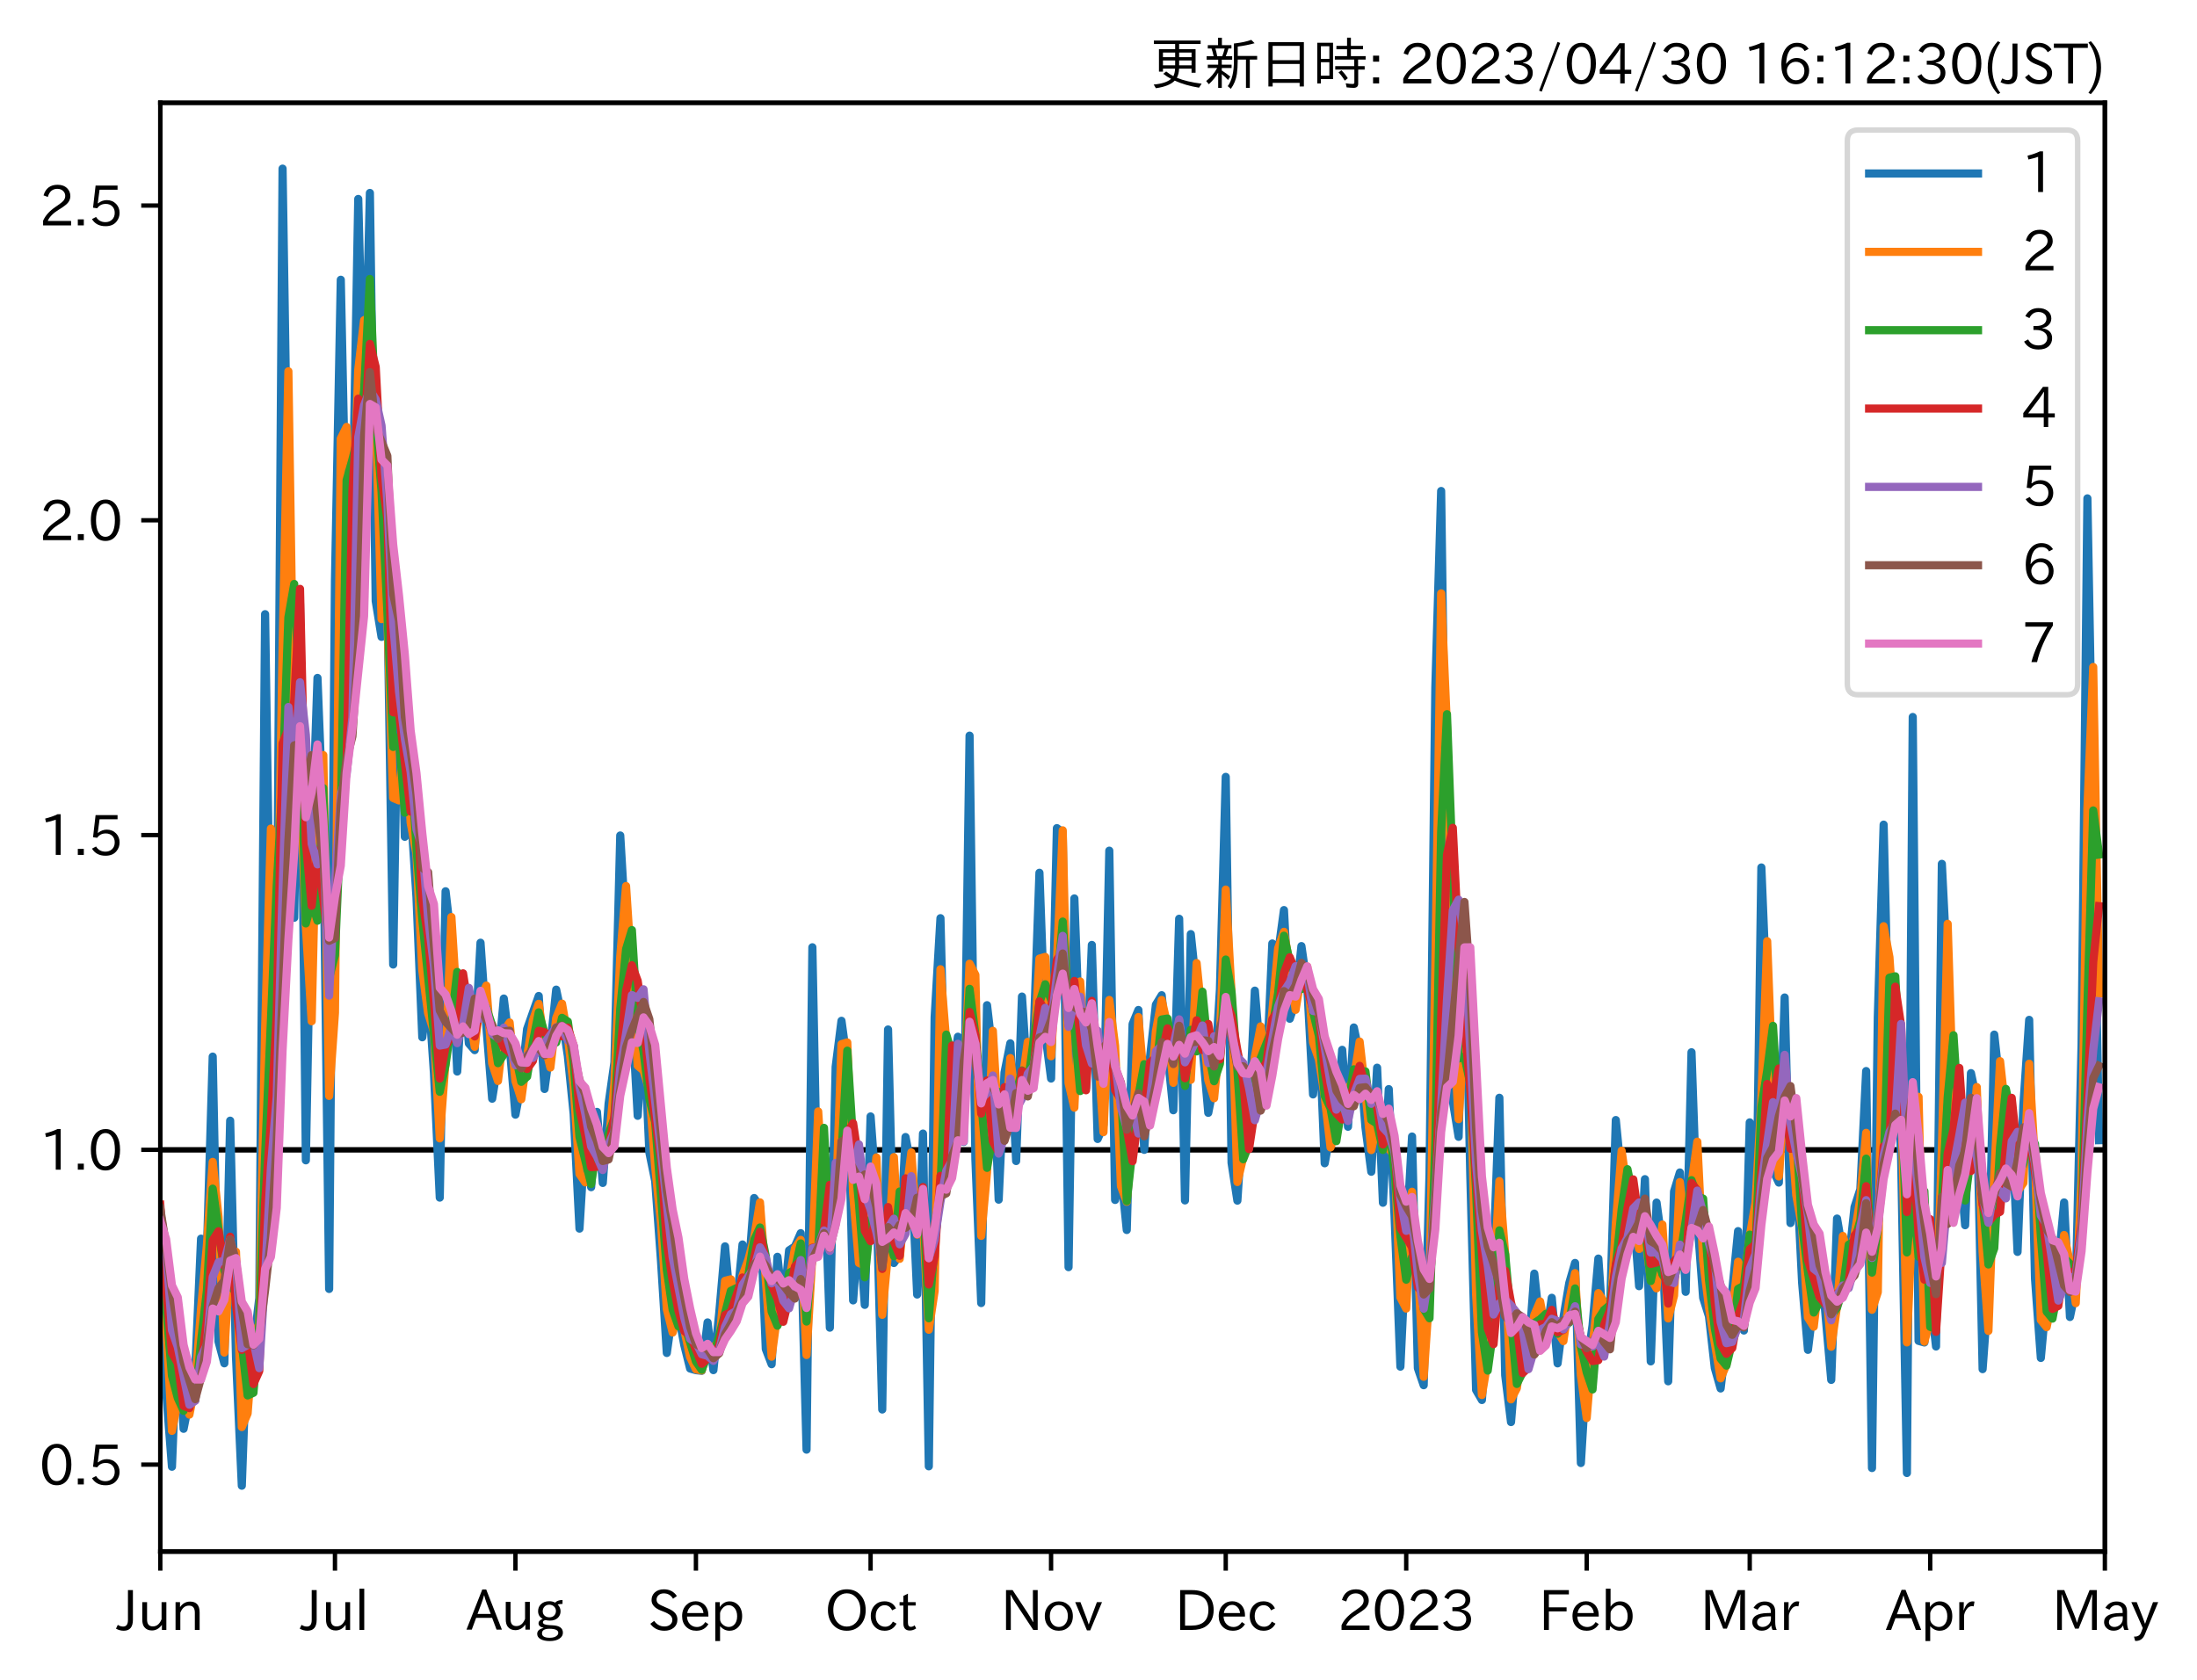 <?xml version="1.0" encoding="utf-8" standalone="no"?>
<!DOCTYPE svg PUBLIC "-//W3C//DTD SVG 1.1//EN"
  "http://www.w3.org/Graphics/SVG/1.1/DTD/svg11.dtd">
<svg xmlns:xlink="http://www.w3.org/1999/xlink" width="403.479pt" height="308.582pt" viewBox="0 0 403.479 308.582" xmlns="http://www.w3.org/2000/svg" version="1.1">
 <defs>
  <style type="text/css">*{stroke-linejoin: round; stroke-linecap: butt}</style>
 </defs>
 <g id="figure_1">
  <g id="patch_1">
   <path d="M 0 308.582 
L 403.479 308.582 
L 403.479 0 
L 0 0 
z
" style="fill: #ffffff"/>
  </g>
  <g id="axes_1">
   <g id="patch_2">
    <path d="M 29.439 284.991 
L 386.559 284.991 
L 386.559 18.879 
L 29.439 18.879 
z
" style="fill: #ffffff"/>
   </g>
   <g id="line2d_1">
    <path d="M 29.439 211.199 
L 386.559 211.199 
" clip-path="url(#p5139418bd2)" style="fill: none; stroke: #000000; stroke-linecap: square"/>
   </g>
   <g id="matplotlib.axis_1">
    <g id="xtick_1">
     <g id="line2d_2">
      <defs>
       <path id="m7587c1e653" d="M 0 0 
L 0 3.5 
" style="stroke: #000000; stroke-width: 0.8"/>
      </defs>
      <g>
       <use xlink:href="#m7587c1e653" x="29.439" y="284.991" style="stroke: #000000; stroke-width: 0.8"/>
      </g>
     </g>
     <g id="text_1">
      <!-- Jun -->
      <g transform="translate(21.499 299.482) scale(0.1 -0.1)">
       <defs>
        <path id="IPAexGothic-4a" d="M 1819 4634 
L 1819 1234 
Q 1819 -31 763 -31 
Q 303 -31 -125 209 
L 84 644 
Q 378 447 694 447 
Q 1250 447 1250 1203 
L 1250 4634 
L 1819 4634 
z
" transform="scale(0.016)"/>
        <path id="IPAexGothic-75" d="M 3284 63 
L 2772 63 
L 2772 644 
Q 2300 0 1625 0 
Q 1072 0 763 375 
Q 519 678 519 1241 
L 519 3250 
L 1069 3250 
L 1069 1259 
Q 1069 466 1734 466 
Q 2406 466 2734 1291 
L 2734 3250 
L 3284 3250 
L 3284 63 
z
" transform="scale(0.016)"/>
        <path id="IPAexGothic-6e" d="M 3328 63 
L 2778 63 
L 2778 2041 
Q 2778 2853 2106 2853 
Q 1428 2853 1113 2041 
L 1113 63 
L 563 63 
L 563 3250 
L 1075 3250 
L 1075 2675 
Q 1525 3316 2222 3316 
Q 3328 3316 3328 2072 
L 3328 63 
z
" transform="scale(0.016)"/>
       </defs>
       <use xlink:href="#IPAexGothic-4a"/>
       <use xlink:href="#IPAexGothic-75" x="37.988"/>
       <use xlink:href="#IPAexGothic-6e" x="98.389"/>
      </g>
     </g>
    </g>
    <g id="xtick_2">
     <g id="line2d_3">
      <g>
       <use xlink:href="#m7587c1e653" x="61.516" y="284.991" style="stroke: #000000; stroke-width: 0.8"/>
      </g>
     </g>
     <g id="text_2">
      <!-- Jul -->
      <g transform="translate(55.246 299.482) scale(0.1 -0.1)">
       <defs>
        <path id="IPAexGothic-6c" d="M 1131 63 
L 581 63 
L 581 4794 
L 1131 4794 
L 1131 63 
z
" transform="scale(0.016)"/>
       </defs>
       <use xlink:href="#IPAexGothic-4a"/>
       <use xlink:href="#IPAexGothic-75" x="37.988"/>
       <use xlink:href="#IPAexGothic-6c" x="98.389"/>
      </g>
     </g>
    </g>
    <g id="xtick_3">
     <g id="line2d_4">
      <g>
       <use xlink:href="#m7587c1e653" x="94.662" y="284.991" style="stroke: #000000; stroke-width: 0.8"/>
      </g>
     </g>
     <g id="text_3">
      <!-- Aug -->
      <g transform="translate(85.68 299.424) scale(0.1 -0.1)">
       <defs>
        <path id="IPAexGothic-41" d="M 4056 63 
L 3444 63 
L 2938 1409 
L 1100 1409 
L 603 63 
L -6 63 
L 1806 4666 
L 2259 4666 
L 4056 63 
z
M 2778 1863 
L 2316 3078 
Q 2125 3588 2028 4000 
L 2009 4000 
Q 1897 3563 1716 3078 
L 1263 1863 
L 2778 1863 
z
" transform="scale(0.016)"/>
        <path id="IPAexGothic-67" d="M 1331 1150 
Q 1006 1122 1006 900 
Q 1006 613 1763 575 
L 2131 556 
Q 3303 497 3303 -294 
Q 3303 -700 2925 -959 
Q 2519 -1253 1794 -1253 
Q 1138 -1253 738 -1028 
Q 353 -809 353 -428 
Q 353 84 1075 247 
L 1075 269 
Q 506 413 506 778 
Q 506 1116 994 1297 
Q 456 1575 456 2181 
Q 456 2650 769 2963 
Q 1128 3322 1738 3322 
Q 2125 3322 2422 3153 
Q 2650 3453 3259 3463 
L 3259 3013 
Q 2838 3003 2703 2938 
Q 3034 2613 3034 2169 
Q 3034 1728 2734 1425 
Q 2400 1094 1813 1094 
Q 1563 1094 1331 1150 
z
M 1734 2919 
Q 1409 2919 1197 2706 
Q 988 2497 988 2181 
Q 988 1872 1184 1684 
Q 1397 1472 1756 1472 
Q 2094 1472 2297 1678 
Q 2503 1881 2503 2203 
Q 2503 2497 2297 2700 
Q 2081 2919 1734 2919 
z
M 1753 159 
Q 903 159 903 -366 
Q 903 -875 1800 -875 
Q 2378 -875 2638 -606 
Q 2772 -481 2772 -313 
Q 2772 159 1753 159 
z
" transform="scale(0.016)"/>
       </defs>
       <use xlink:href="#IPAexGothic-41"/>
       <use xlink:href="#IPAexGothic-75" x="63.721"/>
       <use xlink:href="#IPAexGothic-67" x="124.121"/>
      </g>
     </g>
    </g>
    <g id="xtick_4">
     <g id="line2d_5">
      <g>
       <use xlink:href="#m7587c1e653" x="127.807" y="284.991" style="stroke: #000000; stroke-width: 0.8"/>
      </g>
     </g>
     <g id="text_4">
      <!-- Sep -->
      <g transform="translate(118.932 299.482) scale(0.1 -0.1)">
       <defs>
        <path id="IPAexGothic-53" d="M 2919 3641 
Q 2563 4259 1853 4259 
Q 1453 4259 1213 4009 
Q 1028 3803 1028 3534 
Q 1028 3238 1266 3047 
Q 1444 2913 1984 2688 
L 2200 2597 
Q 2925 2306 3191 1953 
Q 3422 1644 3422 1259 
Q 3422 644 2969 288 
Q 2559 -31 1931 -31 
Q 881 -31 313 766 
L 753 1100 
Q 1203 459 1938 459 
Q 2288 459 2534 625 
Q 2841 847 2841 1216 
Q 2841 1503 2616 1728 
Q 2375 1959 1728 2206 
L 1541 2278 
Q 453 2694 453 3481 
Q 453 4006 806 4347 
Q 1203 4725 1863 4725 
Q 2841 4725 3359 3956 
L 2919 3641 
z
" transform="scale(0.016)"/>
        <path id="IPAexGothic-65" d="M 863 1594 
Q 891 1041 1209 722 
Q 1534 397 1997 397 
Q 2606 397 2963 966 
L 3322 728 
Q 2869 -31 1931 -31 
Q 1222 -31 766 422 
Q 306 884 306 1641 
Q 306 2444 788 2925 
Q 1216 3353 1856 3353 
Q 2459 3353 2866 2956 
Q 3322 2494 3322 1722 
L 3322 1594 
L 863 1594 
z
M 2756 1997 
Q 2709 2431 2450 2681 
Q 2194 2938 1844 2938 
Q 1438 2938 1150 2591 
Q 953 2356 894 1997 
L 2756 1997 
z
" transform="scale(0.016)"/>
        <path id="IPAexGothic-70" d="M 1075 2688 
Q 1525 3341 2206 3341 
Q 2769 3341 3172 2938 
Q 3641 2469 3641 1644 
Q 3641 841 3178 372 
Q 2775 -31 2200 -31 
Q 1569 -31 1106 497 
L 1106 -1216 
L 563 -1216 
L 563 3250 
L 1075 3250 
L 1075 2688 
z
M 1106 1950 
L 1106 1291 
Q 1106 897 1516 600 
Q 1791 403 2106 403 
Q 2469 403 2725 659 
Q 3066 997 3066 1631 
Q 3066 2200 2784 2559 
Q 2503 2900 2100 2900 
Q 1656 2900 1338 2484 
Q 1106 2184 1106 1950 
z
" transform="scale(0.016)"/>
       </defs>
       <use xlink:href="#IPAexGothic-53"/>
       <use xlink:href="#IPAexGothic-65" x="58.496"/>
       <use xlink:href="#IPAexGothic-70" x="115.381"/>
      </g>
     </g>
    </g>
    <g id="xtick_5">
     <g id="line2d_6">
      <g>
       <use xlink:href="#m7587c1e653" x="159.884" y="284.991" style="stroke: #000000; stroke-width: 0.8"/>
      </g>
     </g>
     <g id="text_5">
      <!-- Oct -->
      <g transform="translate(151.449 299.482) scale(0.1 -0.1)">
       <defs>
        <path id="IPAexGothic-4f" d="M 2541 4725 
Q 3456 4725 4044 4138 
Q 4709 3472 4709 2331 
Q 4709 1219 4031 550 
Q 3450 -31 2541 -31 
Q 1638 -31 1056 550 
Q 378 1219 378 2356 
Q 378 3469 1044 4138 
Q 1631 4725 2541 4725 
z
M 2541 4266 
Q 1953 4266 1531 3844 
Q 994 3303 994 2350 
Q 994 1391 1531 863 
Q 1947 447 2541 447 
Q 3131 447 3556 863 
Q 4094 1400 4094 2375 
Q 4094 3297 3550 3844 
Q 3138 4266 2541 4266 
z
" transform="scale(0.016)"/>
        <path id="IPAexGothic-63" d="M 3269 784 
Q 2834 -31 1900 -31 
Q 1228 -31 788 409 
Q 313 891 313 1663 
Q 313 2428 788 2913 
Q 1222 3347 1881 3347 
Q 2813 3347 3206 2541 
L 2763 2309 
Q 2484 2900 1900 2900 
Q 1516 2900 1234 2619 
Q 881 2266 881 1650 
Q 881 1069 1222 728 
Q 1522 428 1956 428 
Q 2547 428 2847 1016 
L 3269 784 
z
" transform="scale(0.016)"/>
        <path id="IPAexGothic-74" d="M 2125 241 
Q 1769 -6 1397 -6 
Q 653 -6 653 831 
L 653 2859 
L 219 2859 
L 219 3250 
L 653 3250 
L 653 3966 
L 1178 4228 
L 1178 3250 
L 2063 3250 
L 2063 2859 
L 1178 2859 
L 1178 906 
Q 1178 416 1513 416 
Q 1738 416 1941 588 
L 2125 241 
z
" transform="scale(0.016)"/>
       </defs>
       <use xlink:href="#IPAexGothic-4f"/>
       <use xlink:href="#IPAexGothic-63" x="79.688"/>
       <use xlink:href="#IPAexGothic-74" x="134.082"/>
      </g>
     </g>
    </g>
    <g id="xtick_6">
     <g id="line2d_7">
      <g>
       <use xlink:href="#m7587c1e653" x="193.03" y="284.991" style="stroke: #000000; stroke-width: 0.8"/>
      </g>
     </g>
     <g id="text_6">
      <!-- Nov -->
      <g transform="translate(183.782 299.482) scale(0.1 -0.1)">
       <defs>
        <path id="IPAexGothic-4e" d="M 4244 63 
L 3731 63 
L 1697 3150 
Q 1466 3500 1141 4097 
L 1116 4097 
L 1128 3797 
Q 1159 2803 1159 2469 
L 1159 63 
L 609 63 
L 609 4634 
L 1366 4634 
L 3113 1978 
Q 3453 1447 3713 966 
L 3738 966 
Q 3694 1897 3694 2469 
L 3694 4634 
L 4244 4634 
L 4244 63 
z
" transform="scale(0.016)"/>
        <path id="IPAexGothic-6f" d="M 1919 3341 
Q 2594 3341 3056 2888 
Q 3531 2413 3531 1638 
Q 3531 888 3066 422 
Q 2609 -31 1919 -31 
Q 1228 -31 781 416 
Q 313 881 313 1656 
Q 313 2413 788 2888 
Q 1241 3341 1919 3341 
z
M 1919 2919 
Q 1519 2919 1241 2631 
Q 888 2278 888 1650 
Q 888 1031 1234 684 
Q 1516 403 1919 403 
Q 2331 403 2609 691 
Q 2956 1038 2956 1672 
Q 2956 2269 2603 2631 
Q 2316 2919 1919 2919 
z
" transform="scale(0.016)"/>
        <path id="IPAexGothic-76" d="M 3103 3250 
L 1747 6 
L 1375 6 
L 25 3250 
L 628 3250 
L 1338 1388 
L 1522 844 
L 1569 703 
L 1588 703 
Q 1641 884 1822 1388 
L 2516 3250 
L 3103 3250 
z
" transform="scale(0.016)"/>
       </defs>
       <use xlink:href="#IPAexGothic-4e"/>
       <use xlink:href="#IPAexGothic-6f" x="75.977"/>
       <use xlink:href="#IPAexGothic-76" x="136.377"/>
      </g>
     </g>
    </g>
    <g id="xtick_7">
     <g id="line2d_8">
      <g>
       <use xlink:href="#m7587c1e653" x="225.107" y="284.991" style="stroke: #000000; stroke-width: 0.8"/>
      </g>
     </g>
     <g id="text_7">
      <!-- Dec -->
      <g transform="translate(215.758 299.482) scale(0.1 -0.1)">
       <defs>
        <path id="IPAexGothic-44" d="M 609 4634 
L 1984 4634 
Q 3159 4634 3791 4050 
Q 4456 3444 4456 2356 
Q 4456 1047 3516 441 
Q 2925 63 1941 63 
L 609 63 
L 609 4634 
z
M 1172 556 
L 1894 556 
Q 3853 556 3853 2356 
Q 3853 4147 1928 4147 
L 1172 4147 
L 1172 556 
z
" transform="scale(0.016)"/>
       </defs>
       <use xlink:href="#IPAexGothic-44"/>
       <use xlink:href="#IPAexGothic-65" x="75.684"/>
       <use xlink:href="#IPAexGothic-63" x="132.568"/>
      </g>
     </g>
    </g>
    <g id="xtick_8">
     <g id="line2d_9">
      <g>
       <use xlink:href="#m7587c1e653" x="258.252" y="284.991" style="stroke: #000000; stroke-width: 0.8"/>
      </g>
     </g>
     <g id="text_8">
      <!-- 2023 -->
      <g transform="translate(245.656 299.482) scale(0.1 -0.1)">
       <defs>
        <path id="IPAexGothic-32" d="M 3659 63 
L 447 63 
L 447 594 
Q 825 1475 1894 2203 
L 2072 2322 
Q 2619 2697 2791 2906 
Q 2988 3153 2988 3444 
Q 2988 3772 2756 4003 
Q 2500 4259 2084 4259 
Q 1250 4259 991 3328 
L 497 3506 
Q 853 4725 2116 4725 
Q 2806 4725 3216 4316 
Q 3575 3947 3575 3425 
Q 3575 3038 3344 2722 
Q 3131 2416 2366 1938 
L 2231 1856 
Q 1256 1253 978 569 
L 3659 569 
L 3659 63 
z
" transform="scale(0.016)"/>
        <path id="IPAexGothic-30" d="M 2038 4725 
Q 2881 4725 3334 3944 
Q 3694 3325 3694 2344 
Q 3694 1372 3334 741 
Q 2888 -31 2016 -31 
Q 1147 -31 700 741 
Q 341 1372 341 2350 
Q 341 3713 1000 4334 
Q 1419 4725 2038 4725 
z
M 2016 4266 
Q 1516 4266 1228 3759 
Q 934 3247 934 2344 
Q 934 1456 1222 947 
Q 1513 447 2016 447 
Q 2619 447 2909 1153 
Q 3100 1622 3100 2375 
Q 3100 3256 2806 3759 
Q 2509 4266 2016 4266 
z
" transform="scale(0.016)"/>
        <path id="IPAexGothic-33" d="M 2381 2419 
Q 3506 2216 3506 1278 
Q 3506 716 3128 356 
Q 2709 -31 1944 -31 
Q 797 -31 288 881 
L 756 1131 
Q 1109 441 1938 441 
Q 2425 441 2694 691 
Q 2950 928 2950 1291 
Q 2950 1719 2566 1978 
Q 2216 2213 1644 2213 
L 1363 2213 
L 1363 2669 
L 1656 2669 
Q 2231 2669 2534 2888 
Q 2859 3119 2859 3509 
Q 2859 3934 2494 4138 
Q 2259 4278 1931 4278 
Q 1238 4278 903 3578 
L 434 3803 
Q 897 4725 1938 4725 
Q 2597 4725 3006 4394 
Q 3416 4069 3416 3534 
Q 3416 3028 3019 2706 
Q 2763 2500 2381 2444 
L 2381 2419 
z
" transform="scale(0.016)"/>
       </defs>
       <use xlink:href="#IPAexGothic-32"/>
       <use xlink:href="#IPAexGothic-30" x="62.988"/>
       <use xlink:href="#IPAexGothic-32" x="125.977"/>
       <use xlink:href="#IPAexGothic-33" x="188.965"/>
      </g>
     </g>
    </g>
    <g id="xtick_9">
     <g id="line2d_10">
      <g>
       <use xlink:href="#m7587c1e653" x="291.398" y="284.991" style="stroke: #000000; stroke-width: 0.8"/>
      </g>
     </g>
     <g id="text_9">
      <!-- Feb -->
      <g transform="translate(282.575 299.482) scale(0.1 -0.1)">
       <defs>
        <path id="IPAexGothic-46" d="M 3469 4141 
L 1172 4141 
L 1172 2656 
L 3206 2656 
L 3206 2188 
L 1172 2188 
L 1172 63 
L 609 63 
L 609 4634 
L 3469 4634 
L 3469 4141 
z
" transform="scale(0.016)"/>
        <path id="IPAexGothic-62" d="M 1125 2731 
Q 1550 3341 2219 3341 
Q 2788 3341 3191 2938 
Q 3659 2469 3659 1644 
Q 3659 838 3191 372 
Q 2788 -31 2206 -31 
Q 1559 -31 1088 516 
L 1009 44 
L 581 44 
L 581 4794 
L 1125 4794 
L 1125 2731 
z
M 1125 1997 
L 1125 1253 
Q 1125 888 1528 600 
Q 1803 403 2119 403 
Q 2488 403 2744 659 
Q 3084 1009 3084 1631 
Q 3084 2194 2803 2553 
Q 2525 2900 2125 2900 
Q 1759 2900 1438 2578 
Q 1125 2266 1125 1997 
z
" transform="scale(0.016)"/>
       </defs>
       <use xlink:href="#IPAexGothic-46"/>
       <use xlink:href="#IPAexGothic-65" x="57.178"/>
       <use xlink:href="#IPAexGothic-62" x="114.062"/>
      </g>
     </g>
    </g>
    <g id="xtick_10">
     <g id="line2d_11">
      <g>
       <use xlink:href="#m7587c1e653" x="321.337" y="284.991" style="stroke: #000000; stroke-width: 0.8"/>
      </g>
     </g>
     <g id="text_10">
      <!-- Mar -->
      <g transform="translate(312.227 299.482) scale(0.1 -0.1)">
       <defs>
        <path id="IPAexGothic-4d" d="M 5147 63 
L 4597 63 
L 4597 2534 
Q 4597 3281 4634 4134 
L 4609 4134 
Q 4356 3409 4066 2675 
L 3066 209 
L 2650 209 
L 1641 2725 
Q 1328 3506 1128 4141 
L 1103 4141 
Q 1141 3131 1141 2553 
L 1141 63 
L 609 63 
L 609 4634 
L 1416 4634 
L 2503 1944 
Q 2697 1472 2869 906 
L 2888 906 
Q 3028 1416 3234 1931 
L 4316 4634 
L 5147 4634 
L 5147 63 
z
" transform="scale(0.016)"/>
        <path id="IPAexGothic-61" d="M 3156 63 
L 2672 63 
Q 2559 303 2531 556 
L 2509 556 
Q 2147 -25 1428 -25 
Q 934 -25 622 288 
Q 347 563 347 959 
Q 347 1947 2050 1997 
L 2478 2009 
L 2478 2175 
Q 2478 2509 2288 2700 
Q 2088 2900 1775 2900 
Q 1238 2900 969 2378 
L 494 2597 
Q 938 3328 1788 3328 
Q 2375 3328 2691 3000 
Q 2984 2706 2984 2169 
L 2984 997 
Q 2984 400 3156 63 
z
M 2491 1625 
L 2141 1619 
Q 903 1591 903 953 
Q 903 728 1050 581 
Q 1231 403 1525 403 
Q 1934 403 2234 703 
Q 2491 969 2491 1344 
L 2491 1625 
z
" transform="scale(0.016)"/>
        <path id="IPAexGothic-72" d="M 2309 3316 
L 2213 2769 
Q 2106 2791 2022 2791 
Q 1653 2791 1413 2444 
Q 1113 2006 1113 1675 
L 1113 63 
L 563 63 
L 563 3250 
L 1081 3250 
L 1056 2303 
L 1069 2303 
Q 1422 3341 2097 3341 
Q 2206 3341 2309 3316 
z
" transform="scale(0.016)"/>
       </defs>
       <use xlink:href="#IPAexGothic-4d"/>
       <use xlink:href="#IPAexGothic-61" x="90.186"/>
       <use xlink:href="#IPAexGothic-72" x="145.166"/>
      </g>
     </g>
    </g>
    <g id="xtick_11">
     <g id="line2d_12">
      <g>
       <use xlink:href="#m7587c1e653" x="354.482" y="284.991" style="stroke: #000000; stroke-width: 0.8"/>
      </g>
     </g>
     <g id="text_11">
      <!-- Apr -->
      <g transform="translate(346.34 299.482) scale(0.1 -0.1)">
       <use xlink:href="#IPAexGothic-41"/>
       <use xlink:href="#IPAexGothic-70" x="63.721"/>
       <use xlink:href="#IPAexGothic-72" x="125.83"/>
      </g>
     </g>
    </g>
    <g id="xtick_12">
     <g id="line2d_13">
      <g>
       <use xlink:href="#m7587c1e653" x="386.559" y="284.991" style="stroke: #000000; stroke-width: 0.8"/>
      </g>
     </g>
     <g id="text_12">
      <!-- May -->
      <g transform="translate(376.84 299.482) scale(0.1 -0.1)">
       <defs>
        <path id="IPAexGothic-79" d="M 3122 3250 
L 1575 -488 
Q 1278 -1203 550 -1203 
L 478 -1203 
L 344 -703 
L 447 -703 
Q 969 -703 1150 -238 
L 1356 275 
L 38 3250 
L 659 3250 
L 1363 1459 
Q 1528 1025 1606 781 
L 1625 781 
Q 1750 1169 1863 1459 
L 2528 3250 
L 3122 3250 
z
" transform="scale(0.016)"/>
       </defs>
       <use xlink:href="#IPAexGothic-4d"/>
       <use xlink:href="#IPAexGothic-61" x="90.186"/>
       <use xlink:href="#IPAexGothic-79" x="145.166"/>
      </g>
     </g>
    </g>
   </g>
   <g id="matplotlib.axis_2">
    <g id="ytick_1">
     <g id="line2d_14">
      <defs>
       <path id="mababc7a651" d="M 0 0 
L -3.5 0 
" style="stroke: #000000; stroke-width: 0.8"/>
      </defs>
      <g>
       <use xlink:href="#mababc7a651" x="29.439" y="269.015" style="stroke: #000000; stroke-width: 0.8"/>
      </g>
     </g>
     <g id="text_13">
      <!-- 0.5 -->
      <g transform="translate(7.2 272.76) scale(0.1 -0.1)">
       <defs>
        <path id="IPAexGothic-2e" d="M 1184 63 
L 494 63 
L 494 753 
L 1184 753 
L 1184 63 
z
" transform="scale(0.016)"/>
        <path id="IPAexGothic-35" d="M 1178 2603 
Q 1634 2963 2172 2963 
Q 2816 2963 3241 2528 
Q 3638 2113 3638 1497 
Q 3638 938 3297 513 
Q 2869 -31 2031 -31 
Q 959 -31 469 784 
L 938 1028 
Q 1309 434 2013 434 
Q 2466 434 2769 716 
Q 3081 1013 3081 1503 
Q 3081 1966 2806 2241 
Q 2519 2528 2056 2528 
Q 1406 2528 1072 2028 
L 591 2091 
L 884 4634 
L 3406 4634 
L 3406 4153 
L 1341 4153 
L 1134 2603 
L 1178 2603 
z
" transform="scale(0.016)"/>
       </defs>
       <use xlink:href="#IPAexGothic-30"/>
       <use xlink:href="#IPAexGothic-2e" x="62.988"/>
       <use xlink:href="#IPAexGothic-35" x="89.404"/>
      </g>
     </g>
    </g>
    <g id="ytick_2">
     <g id="line2d_15">
      <g>
       <use xlink:href="#mababc7a651" x="29.439" y="211.199" style="stroke: #000000; stroke-width: 0.8"/>
      </g>
     </g>
     <g id="text_14">
      <!-- 1.0 -->
      <g transform="translate(7.2 214.944) scale(0.1 -0.1)">
       <defs>
        <path id="IPAexGothic-31" d="M 2463 63 
L 1900 63 
L 1900 4103 
Q 1372 3922 788 3797 
L 684 4231 
Q 1519 4441 2106 4731 
L 2463 4731 
L 2463 63 
z
" transform="scale(0.016)"/>
       </defs>
       <use xlink:href="#IPAexGothic-31"/>
       <use xlink:href="#IPAexGothic-2e" x="62.988"/>
       <use xlink:href="#IPAexGothic-30" x="89.404"/>
      </g>
     </g>
    </g>
    <g id="ytick_3">
     <g id="line2d_16">
      <g>
       <use xlink:href="#mababc7a651" x="29.439" y="153.383" style="stroke: #000000; stroke-width: 0.8"/>
      </g>
     </g>
     <g id="text_15">
      <!-- 1.5 -->
      <g transform="translate(7.2 157.129) scale(0.1 -0.1)">
       <use xlink:href="#IPAexGothic-31"/>
       <use xlink:href="#IPAexGothic-2e" x="62.988"/>
       <use xlink:href="#IPAexGothic-35" x="89.404"/>
      </g>
     </g>
    </g>
    <g id="ytick_4">
     <g id="line2d_17">
      <g>
       <use xlink:href="#mababc7a651" x="29.439" y="95.568" style="stroke: #000000; stroke-width: 0.8"/>
      </g>
     </g>
     <g id="text_16">
      <!-- 2.0 -->
      <g transform="translate(7.2 99.313) scale(0.1 -0.1)">
       <use xlink:href="#IPAexGothic-32"/>
       <use xlink:href="#IPAexGothic-2e" x="62.988"/>
       <use xlink:href="#IPAexGothic-30" x="89.404"/>
      </g>
     </g>
    </g>
    <g id="ytick_5">
     <g id="line2d_18">
      <g>
       <use xlink:href="#mababc7a651" x="29.439" y="37.752" style="stroke: #000000; stroke-width: 0.8"/>
      </g>
     </g>
     <g id="text_17">
      <!-- 2.5 -->
      <g transform="translate(7.2 41.498) scale(0.1 -0.1)">
       <use xlink:href="#IPAexGothic-32"/>
       <use xlink:href="#IPAexGothic-2e" x="62.988"/>
       <use xlink:href="#IPAexGothic-35" x="89.404"/>
      </g>
     </g>
    </g>
   </g>
   <g id="line2d_19">
    <path d="M 29.439 227.412 
L 30.508 255.472 
L 31.578 269.406 
L 32.647 242.946 
L 33.716 262.441 
L 35.854 251.639 
L 36.924 227.515 
L 37.993 229.941 
L 39.062 194.078 
L 40.131 246.404 
L 41.2 250.412 
L 42.27 205.847 
L 43.339 249.191 
L 44.408 272.895 
L 45.477 243.091 
L 46.547 247.56 
L 47.616 238.429 
L 48.685 112.81 
L 49.754 184.323 
L 50.823 181.499 
L 51.893 30.975 
L 54.031 168.571 
L 55.1 110.868 
L 56.17 213.126 
L 57.239 156.294 
L 58.308 124.518 
L 59.377 151.875 
L 60.446 236.752 
L 61.516 106.655 
L 62.585 51.387 
L 63.654 102.788 
L 64.723 95.926 
L 65.793 36.543 
L 66.862 79.378 
L 67.931 35.44 
L 69 110.397 
L 70.069 116.98 
L 71.139 109.726 
L 72.208 177.161 
L 73.277 110.815 
L 74.346 153.702 
L 75.416 148.461 
L 76.485 164.812 
L 77.554 190.526 
L 78.623 181.526 
L 79.692 197.097 
L 80.762 219.977 
L 81.831 163.71 
L 82.9 173.022 
L 83.969 196.818 
L 85.039 179.527 
L 86.108 191.661 
L 87.177 192.888 
L 88.246 173.159 
L 89.315 188.502 
L 90.385 201.809 
L 91.454 195.198 
L 92.523 183.412 
L 93.592 192.047 
L 94.662 204.738 
L 95.731 199.026 
L 96.8 189.017 
L 98.938 182.942 
L 100.008 200.02 
L 101.077 192.032 
L 102.146 181.775 
L 103.215 186.871 
L 104.285 193.984 
L 105.354 204.601 
L 106.423 225.669 
L 107.492 207.99 
L 108.561 218.057 
L 109.631 204.233 
L 110.7 217.282 
L 111.769 202.721 
L 112.838 195.142 
L 113.908 153.461 
L 114.977 171.531 
L 116.046 185.829 
L 117.115 204.95 
L 118.184 187.736 
L 119.254 211.671 
L 120.323 216.921 
L 121.392 231.588 
L 122.461 248.51 
L 123.531 240.826 
L 124.6 241.3 
L 125.669 247.073 
L 126.738 251.368 
L 127.807 251.669 
L 128.877 251.785 
L 129.946 242.9 
L 131.015 251.663 
L 132.084 241.186 
L 133.154 228.93 
L 134.223 240.67 
L 135.292 239.69 
L 136.361 228.587 
L 137.43 234.115 
L 138.5 220.054 
L 139.569 221.634 
L 140.638 247.789 
L 141.707 250.578 
L 142.777 230.848 
L 143.846 240.571 
L 144.915 229.668 
L 145.984 228.965 
L 147.053 226.507 
L 148.123 266.268 
L 149.192 173.995 
L 150.261 228.352 
L 151.33 212.968 
L 152.4 243.864 
L 153.469 195.951 
L 154.538 187.501 
L 155.607 195.33 
L 156.676 238.856 
L 157.746 224.564 
L 158.815 239.675 
L 159.884 205.067 
L 160.953 219.658 
L 162.023 258.894 
L 163.092 189.096 
L 164.161 231.989 
L 165.23 230.452 
L 166.299 208.849 
L 167.369 214.413 
L 168.438 237.775 
L 169.507 208.216 
L 170.576 269.329 
L 171.646 186.857 
L 172.715 168.653 
L 173.784 211.199 
L 174.853 197.903 
L 175.922 190.428 
L 176.992 209.746 
L 178.061 135.124 
L 179.13 212.926 
L 180.199 239.344 
L 181.269 184.632 
L 182.338 193.893 
L 183.407 220.352 
L 184.476 197.002 
L 185.545 191.634 
L 186.615 213.254 
L 187.684 183.049 
L 188.753 199.198 
L 189.822 190.347 
L 190.892 160.31 
L 191.961 189.784 
L 193.03 198.104 
L 194.099 152.111 
L 195.168 152.92 
L 196.238 232.748 
L 197.307 165.024 
L 198.376 194.086 
L 199.445 199.838 
L 200.515 173.565 
L 201.584 209.205 
L 202.653 206.691 
L 203.722 156.25 
L 204.791 220.403 
L 205.861 215.285 
L 206.93 225.924 
L 207.999 188.099 
L 209.068 185.512 
L 210.138 211.199 
L 211.207 194.16 
L 212.276 184.552 
L 213.345 182.799 
L 215.484 203.93 
L 216.553 168.757 
L 217.622 220.491 
L 218.691 171.577 
L 220.83 192.116 
L 221.899 204.403 
L 222.968 198.988 
L 224.037 181.777 
L 225.107 142.697 
L 226.176 213.581 
L 227.245 220.53 
L 228.314 204.081 
L 229.383 205.292 
L 230.453 181.962 
L 231.522 194.794 
L 232.591 197.433 
L 233.66 173.296 
L 234.73 175.045 
L 235.799 167.162 
L 236.868 187.121 
L 237.937 183.834 
L 239.006 173.778 
L 240.076 181.239 
L 241.145 201.02 
L 242.214 187.829 
L 243.283 213.669 
L 244.353 207.769 
L 245.422 207.295 
L 246.491 192.832 
L 247.56 206.958 
L 248.629 188.728 
L 249.699 193.851 
L 250.768 207.103 
L 251.837 215.224 
L 252.906 196.114 
L 253.976 220.92 
L 255.045 200.047 
L 256.114 223.444 
L 257.183 251.025 
L 258.252 228.181 
L 259.322 208.755 
L 260.391 251.311 
L 261.46 254.432 
L 262.529 215.743 
L 263.599 126.299 
L 264.668 90.185 
L 265.737 169.011 
L 266.806 202.233 
L 267.875 208.81 
L 268.945 167.736 
L 270.014 215.685 
L 271.083 255.305 
L 272.152 257.151 
L 273.222 241.911 
L 274.291 230.364 
L 275.36 201.639 
L 276.429 252.591 
L 277.498 261.203 
L 278.568 248.191 
L 279.637 245.888 
L 280.706 248.529 
L 281.775 233.938 
L 282.845 243.874 
L 283.914 245.699 
L 284.983 238.379 
L 286.052 250.422 
L 287.121 242.025 
L 288.191 235.68 
L 289.26 231.978 
L 290.329 268.726 
L 291.398 251.01 
L 292.468 243.448 
L 293.537 231.174 
L 294.606 246.471 
L 295.675 240.806 
L 296.744 205.73 
L 297.814 216.742 
L 298.883 221.239 
L 299.952 222.05 
L 301.021 236.244 
L 302.091 216.588 
L 303.16 250.057 
L 304.229 220.887 
L 305.298 228.8 
L 306.367 253.713 
L 307.437 218.851 
L 308.506 215.358 
L 309.575 237.28 
L 310.644 193.279 
L 311.714 224.105 
L 312.783 238.38 
L 313.852 241.772 
L 314.921 251.27 
L 315.99 255.032 
L 318.129 237.066 
L 319.198 226.13 
L 320.267 244.387 
L 321.337 206.158 
L 322.406 233.766 
L 323.475 159.337 
L 324.544 185.328 
L 325.613 214.963 
L 326.683 217.212 
L 327.752 183.218 
L 328.821 224.646 
L 329.89 214.214 
L 330.96 235.629 
L 332.029 247.937 
L 333.098 239.212 
L 334.167 229.202 
L 336.306 253.458 
L 337.375 223.824 
L 338.444 230.111 
L 339.513 231.751 
L 340.583 221.725 
L 341.652 218.439 
L 342.721 196.729 
L 343.79 269.645 
L 344.859 186.806 
L 345.929 151.47 
L 346.998 196.795 
L 348.067 186.09 
L 349.136 212.367 
L 350.206 270.558 
L 351.275 131.696 
L 352.344 246.286 
L 353.413 246.583 
L 354.482 237.988 
L 355.552 247.319 
L 356.621 158.671 
L 357.69 179.975 
L 358.759 223.431 
L 359.829 212.644 
L 360.898 225.047 
L 361.967 197.113 
L 363.036 202.17 
L 364.105 251.481 
L 365.175 236.781 
L 366.244 190.034 
L 368.382 209.628 
L 369.452 206.448 
L 370.521 229.946 
L 371.59 202.966 
L 372.659 187.326 
L 373.728 234.851 
L 374.798 249.426 
L 375.867 237.708 
L 376.936 238.974 
L 378.005 232.482 
L 379.075 220.862 
L 380.144 241.904 
L 381.213 236.738 
L 382.282 191.806 
L 383.351 91.54 
L 385.49 209.431 
L 385.49 209.431 
" clip-path="url(#p5139418bd2)" style="fill: none; stroke: #1f77b4; stroke-width: 1.5; stroke-linecap: square"/>
   </g>
   <g id="line2d_20">
    <path d="M 29.439 230.93 
L 30.508 242.602 
L 31.578 262.817 
L 32.647 257.426 
L 33.716 253.337 
L 34.785 259.836 
L 35.854 254.434 
L 36.924 240.415 
L 37.993 228.735 
L 39.062 213.418 
L 40.131 223.502 
L 41.2 248.433 
L 42.27 230.677 
L 43.339 229.913 
L 44.408 262.12 
L 45.477 259.625 
L 46.547 245.356 
L 47.616 243.119 
L 48.685 189.282 
L 49.754 152.19 
L 50.823 182.918 
L 51.893 119.473 
L 52.962 68.197 
L 54.031 137.67 
L 55.1 141.957 
L 56.17 170.127 
L 57.239 187.58 
L 58.308 141.084 
L 59.377 138.693 
L 60.446 201.293 
L 61.516 186 
L 62.585 80.567 
L 63.654 78.414 
L 64.723 99.383 
L 65.793 67.932 
L 66.862 58.815 
L 67.931 58.306 
L 69 75.699 
L 70.069 113.714 
L 71.139 113.384 
L 72.208 146.57 
L 73.277 147.022 
L 74.346 133.444 
L 75.416 151.101 
L 76.485 156.833 
L 77.554 178.224 
L 78.623 186.098 
L 79.692 189.532 
L 80.762 209.091 
L 81.831 194.808 
L 82.9 168.435 
L 83.969 185.419 
L 85.039 188.442 
L 86.108 185.725 
L 87.177 192.276 
L 88.246 183.362 
L 89.315 181.032 
L 90.385 195.324 
L 91.454 198.546 
L 92.523 189.431 
L 93.592 187.797 
L 94.662 198.549 
L 95.731 201.914 
L 96.8 194.115 
L 97.869 187.422 
L 98.938 184.383 
L 100.008 191.751 
L 101.077 196.087 
L 102.146 186.998 
L 103.215 184.346 
L 104.285 190.474 
L 105.354 199.403 
L 106.423 215.633 
L 107.492 217.185 
L 108.561 213.135 
L 109.631 211.352 
L 110.7 210.941 
L 111.769 210.229 
L 112.838 198.987 
L 113.908 175.732 
L 114.977 162.745 
L 117.115 195.738 
L 118.184 196.627 
L 119.254 200.268 
L 120.323 214.327 
L 121.392 224.517 
L 122.461 240.462 
L 123.531 244.758 
L 124.6 241.063 
L 125.669 244.236 
L 126.738 249.25 
L 127.807 251.519 
L 128.877 251.727 
L 129.946 247.467 
L 131.015 247.402 
L 132.084 246.596 
L 133.154 235.263 
L 134.223 234.987 
L 135.292 240.182 
L 136.361 234.305 
L 137.43 231.391 
L 138.5 227.332 
L 139.569 220.847 
L 141.707 249.196 
L 142.777 241.28 
L 143.846 235.839 
L 144.915 235.282 
L 145.984 229.317 
L 147.053 227.744 
L 148.123 248.883 
L 149.192 230.621 
L 150.261 204.148 
L 151.33 220.939 
L 152.4 229.636 
L 153.469 222.626 
L 154.538 191.792 
L 155.607 191.472 
L 156.676 219.272 
L 157.746 231.979 
L 158.815 232.421 
L 159.884 223.814 
L 160.953 212.595 
L 162.023 241.502 
L 163.092 230.098 
L 164.161 212.537 
L 165.23 231.223 
L 166.299 220.196 
L 167.369 211.665 
L 168.438 226.774 
L 169.507 224.053 
L 170.576 244.244 
L 171.646 237.116 
L 172.715 178.033 
L 174.853 204.732 
L 175.922 194.218 
L 176.992 200.456 
L 178.061 177.011 
L 179.13 179.06 
L 180.199 227.005 
L 181.269 215.294 
L 182.338 189.34 
L 183.407 207.855 
L 184.476 209.255 
L 185.545 194.345 
L 186.615 202.915 
L 187.684 199.041 
L 188.753 191.364 
L 189.822 194.847 
L 190.892 176.075 
L 191.961 175.764 
L 193.03 194.009 
L 194.099 176.86 
L 195.168 152.516 
L 196.238 198.917 
L 197.307 203.449 
L 198.376 180.274 
L 199.445 196.994 
L 200.515 187.319 
L 201.584 192.563 
L 202.653 207.955 
L 203.722 183.675 
L 204.791 192.092 
L 205.861 217.874 
L 206.93 220.738 
L 207.999 208.514 
L 209.068 186.811 
L 210.138 198.999 
L 211.207 202.972 
L 212.276 189.44 
L 213.345 183.678 
L 214.414 188.335 
L 215.484 198.897 
L 216.553 187.449 
L 217.622 197.18 
L 218.691 198.341 
L 219.761 176.895 
L 221.899 198.406 
L 222.968 201.725 
L 224.037 190.654 
L 225.107 163.401 
L 226.176 182.425 
L 227.245 217.11 
L 228.314 212.601 
L 229.383 204.688 
L 230.453 194.139 
L 231.522 188.527 
L 232.591 196.12 
L 233.66 185.88 
L 234.73 174.173 
L 235.799 171.154 
L 236.868 177.474 
L 237.937 185.487 
L 239.006 178.892 
L 240.076 177.555 
L 241.145 191.49 
L 242.214 194.589 
L 243.283 201.413 
L 244.353 210.756 
L 245.422 207.532 
L 246.491 200.27 
L 247.56 200.092 
L 248.629 198.166 
L 249.699 191.314 
L 250.768 200.651 
L 251.837 211.235 
L 252.906 206.046 
L 253.976 209.169 
L 255.045 210.953 
L 256.114 212.342 
L 257.183 238.302 
L 258.252 240.354 
L 259.322 218.904 
L 260.391 232.401 
L 261.46 252.888 
L 262.529 237.15 
L 263.599 177.578 
L 264.668 108.989 
L 265.737 133.576 
L 266.806 186.603 
L 267.875 205.566 
L 268.945 189.804 
L 270.014 193.855 
L 271.083 237.669 
L 272.152 256.234 
L 273.222 249.907 
L 274.291 236.321 
L 275.36 216.936 
L 276.429 230.425 
L 277.498 257.03 
L 278.568 254.991 
L 279.637 247.048 
L 280.706 247.219 
L 281.775 241.545 
L 282.845 239.046 
L 283.914 244.792 
L 284.983 242.118 
L 286.052 244.621 
L 287.121 246.333 
L 288.191 238.91 
L 289.26 233.847 
L 290.329 252.592 
L 291.398 260.457 
L 292.468 247.319 
L 293.537 237.522 
L 294.606 239.155 
L 295.675 243.687 
L 296.744 224.764 
L 297.814 211.367 
L 298.883 219.014 
L 299.952 221.645 
L 301.021 229.405 
L 302.091 226.898 
L 303.16 234.832 
L 304.229 236.644 
L 305.298 224.92 
L 306.367 242.168 
L 307.437 237.975 
L 308.506 217.118 
L 309.575 226.918 
L 310.644 217.471 
L 311.714 209.702 
L 312.783 231.509 
L 313.852 240.093 
L 315.99 253.175 
L 317.06 250.621 
L 319.198 231.755 
L 320.267 235.715 
L 321.337 227.087 
L 322.406 220.857 
L 323.475 201.979 
L 324.544 172.88 
L 325.613 201.015 
L 326.683 216.093 
L 327.752 201.361 
L 328.821 205.69 
L 329.89 219.556 
L 330.96 225.485 
L 332.029 242.006 
L 333.098 243.689 
L 334.167 234.342 
L 335.236 235.172 
L 336.306 247.37 
L 337.375 239.894 
L 338.444 227.017 
L 339.513 230.935 
L 340.583 226.864 
L 341.652 220.094 
L 342.721 208.079 
L 343.79 240.576 
L 344.859 237.347 
L 345.929 170.131 
L 346.998 175.823 
L 348.067 191.548 
L 349.136 199.907 
L 350.206 246.573 
L 351.275 222.041 
L 352.344 201.463 
L 353.413 246.435 
L 354.482 242.395 
L 355.552 242.783 
L 356.621 211.199 
L 357.69 169.684 
L 358.759 203.604 
L 359.829 218.171 
L 360.898 219.024 
L 361.967 211.926 
L 363.036 199.667 
L 364.105 229.913 
L 365.175 244.459 
L 366.244 215.842 
L 367.313 194.91 
L 368.382 204.722 
L 369.452 208.048 
L 370.521 218.834 
L 371.59 217.284 
L 372.659 195.379 
L 373.728 213.554 
L 374.798 242.452 
L 375.867 243.773 
L 376.936 238.343 
L 378.005 235.786 
L 379.075 226.841 
L 380.144 231.965 
L 381.213 239.359 
L 382.282 216.537 
L 383.351 148.589 
L 384.421 122.51 
L 385.49 182.505 
L 385.49 182.505 
" clip-path="url(#p5139418bd2)" style="fill: none; stroke: #ff7f0e; stroke-width: 1.5; stroke-linecap: square"/>
   </g>
   <g id="line2d_21">
    <path d="M 29.439 229.123 
L 30.508 239.928 
L 31.578 252.699 
L 32.647 256.78 
L 33.716 259.139 
L 34.785 254.622 
L 35.854 257.208 
L 36.924 246.388 
L 37.993 237.056 
L 39.062 218.326 
L 41.2 233.387 
L 42.27 236.234 
L 43.339 237.293 
L 45.477 256.313 
L 46.547 255.823 
L 47.616 243.109 
L 48.685 212.365 
L 50.823 162.563 
L 51.893 143.841 
L 52.962 113.406 
L 54.031 107.257 
L 55.1 129.128 
L 56.17 169.61 
L 57.239 165.646 
L 58.308 169.116 
L 59.377 144.753 
L 60.446 179.648 
L 61.516 175.438 
L 62.585 150.711 
L 63.654 88.209 
L 64.723 84.394 
L 65.793 80.115 
L 66.862 71.805 
L 67.931 51.239 
L 69 76.932 
L 70.069 90.291 
L 71.139 112.393 
L 72.208 137.202 
L 73.277 135.363 
L 74.346 149.277 
L 75.416 138.585 
L 76.485 155.796 
L 77.554 168.9 
L 80.762 200.539 
L 81.831 195.575 
L 82.9 187.912 
L 83.969 178.525 
L 85.039 183.482 
L 86.108 189.524 
L 87.177 188.154 
L 88.246 186.184 
L 89.315 185.096 
L 90.385 188.316 
L 91.454 195.282 
L 92.523 193.688 
L 93.592 190.309 
L 94.662 193.69 
L 95.731 198.708 
L 96.8 197.755 
L 97.869 191.403 
L 98.938 185.945 
L 100.008 189.799 
L 101.077 191.845 
L 102.146 191.481 
L 103.215 186.956 
L 104.285 187.634 
L 105.354 195.356 
L 106.423 208.84 
L 108.561 217.477 
L 109.631 210.242 
L 110.7 213.363 
L 111.769 208.263 
L 112.838 205.402 
L 113.908 185.324 
L 114.977 174.344 
L 116.046 170.831 
L 117.115 188.12 
L 118.184 193.123 
L 119.254 201.849 
L 120.323 206.082 
L 122.461 233.237 
L 123.531 240.584 
L 124.6 243.621 
L 125.669 243.115 
L 127.807 250.065 
L 128.877 251.608 
L 129.946 248.893 
L 131.015 248.891 
L 132.084 245.382 
L 134.223 237.102 
L 135.292 236.583 
L 136.361 236.477 
L 137.43 234.242 
L 138.5 227.752 
L 139.569 225.468 
L 140.638 230.719 
L 141.707 240.922 
L 142.777 243.507 
L 143.846 241.044 
L 144.915 233.827 
L 145.984 233.223 
L 147.053 228.389 
L 148.123 242.74 
L 149.192 229.269 
L 150.261 229.871 
L 151.33 207.161 
L 152.4 229.21 
L 153.469 219.501 
L 154.538 212.031 
L 155.607 192.982 
L 156.676 209.581 
L 157.746 221.066 
L 158.815 234.617 
L 159.884 224.065 
L 160.953 222.447 
L 162.023 230.765 
L 163.092 226.736 
L 164.161 230.732 
L 165.23 218.851 
L 166.299 224.281 
L 167.369 218.302 
L 168.438 221.124 
L 169.507 220.935 
L 170.576 242.142 
L 171.646 228.364 
L 172.715 218.449 
L 173.784 190.03 
L 174.853 193.727 
L 175.922 200.139 
L 176.992 199.611 
L 178.061 181.624 
L 179.13 190.092 
L 181.269 214.51 
L 182.338 208.573 
L 183.407 200.569 
L 184.476 204.342 
L 185.545 203.653 
L 186.615 200.974 
L 187.684 196.618 
L 188.753 199.093 
L 189.822 191.026 
L 190.892 184.214 
L 191.961 180.79 
L 193.03 183.611 
L 194.099 181.298 
L 195.168 169.271 
L 196.238 184.906 
L 197.307 188.492 
L 198.376 200.403 
L 199.445 187.109 
L 200.515 189.612 
L 201.584 195.033 
L 202.653 197.447 
L 203.722 192.748 
L 204.791 197.145 
L 205.861 200.314 
L 206.93 220.626 
L 209.068 201.296 
L 210.138 195.464 
L 211.207 197.406 
L 212.276 197.114 
L 213.345 187.261 
L 214.414 187.085 
L 215.484 193.742 
L 216.553 189.55 
L 217.622 199.47 
L 218.691 189.153 
L 219.761 193.119 
L 220.83 182.151 
L 221.899 193.164 
L 222.968 198.601 
L 224.037 195.401 
L 225.107 176.247 
L 226.176 182.209 
L 227.245 196.443 
L 228.314 212.928 
L 229.383 210.215 
L 230.453 197.539 
L 231.522 194.358 
L 233.66 188.916 
L 234.73 182.357 
L 235.799 171.871 
L 236.868 176.669 
L 237.937 179.625 
L 239.006 181.687 
L 240.076 179.678 
L 241.145 185.827 
L 242.214 190.281 
L 243.283 201.282 
L 244.353 203.568 
L 245.422 209.614 
L 246.491 202.821 
L 247.56 202.54 
L 248.629 196.412 
L 249.699 196.743 
L 250.768 196.796 
L 251.837 205.709 
L 252.906 206.4 
L 253.976 211.223 
L 255.045 206.204 
L 256.114 215.276 
L 257.183 227.043 
L 258.252 235.049 
L 259.322 230.894 
L 260.391 231.015 
L 261.46 240.404 
L 262.529 242.143 
L 263.599 209.559 
L 264.668 152.791 
L 265.737 131.18 
L 266.806 159.88 
L 267.875 194.435 
L 268.945 194.079 
L 270.014 199.039 
L 271.083 218.687 
L 272.152 244.704 
L 273.222 251.75 
L 274.291 243.878 
L 275.36 225.986 
L 276.429 230.404 
L 278.568 254.2 
L 279.637 252.077 
L 281.775 243.018 
L 282.845 242.328 
L 283.914 241.322 
L 284.983 242.708 
L 286.052 244.982 
L 287.121 243.765 
L 288.191 242.928 
L 289.26 236.657 
L 290.329 247.335 
L 291.398 252.068 
L 292.468 255.212 
L 293.537 242.265 
L 294.606 240.61 
L 295.675 239.709 
L 296.744 232.583 
L 297.814 222.157 
L 298.883 214.756 
L 299.952 220.035 
L 301.021 226.756 
L 302.091 225.307 
L 303.16 235.305 
L 304.229 230.401 
L 305.298 234.101 
L 306.367 235.597 
L 307.437 235.016 
L 308.506 230.998 
L 309.575 224.299 
L 310.644 216.771 
L 311.714 219.728 
L 312.783 220.169 
L 313.852 235.061 
L 314.921 243.991 
L 315.99 249.555 
L 317.06 250.838 
L 318.129 246.347 
L 319.198 236.74 
L 320.267 236.167 
L 321.337 226.769 
L 322.406 229.365 
L 323.475 203.388 
L 324.544 196.659 
L 325.613 188.424 
L 326.683 206.664 
L 327.752 206.07 
L 328.821 209.659 
L 329.89 208.601 
L 330.96 225.206 
L 332.029 233.602 
L 333.098 241.085 
L 334.167 239.116 
L 335.236 236.539 
L 336.306 241.725 
L 337.375 240.19 
L 338.444 236.748 
L 339.513 228.621 
L 340.583 227.958 
L 341.652 224.131 
L 342.721 212.814 
L 343.79 233.751 
L 344.859 225.457 
L 345.929 214.85 
L 346.998 179.577 
L 348.067 179.326 
L 349.136 198.878 
L 350.206 230.048 
L 351.275 218.911 
L 352.344 230.841 
L 353.413 218.787 
L 354.482 243.713 
L 355.552 244.069 
L 356.621 220.924 
L 357.69 201.609 
L 358.759 190.149 
L 359.829 206.694 
L 360.898 220.513 
L 361.967 212.166 
L 363.036 208.762 
L 365.175 232.258 
L 366.244 229.284 
L 367.313 210.676 
L 368.382 200.011 
L 369.452 205.3 
L 370.521 215.849 
L 371.59 213.785 
L 372.659 208.091 
L 373.728 210.129 
L 374.798 227.057 
L 375.867 240.9 
L 376.936 242.203 
L 379.075 231.061 
L 380.144 232.138 
L 381.213 233.583 
L 382.282 225.739 
L 383.351 184.848 
L 384.421 148.861 
L 385.49 156.968 
L 385.49 156.968 
" clip-path="url(#p5139418bd2)" style="fill: none; stroke: #2ca02c; stroke-width: 1.5; stroke-linecap: square"/>
   </g>
   <g id="line2d_22">
    <path d="M 29.439 221.275 
L 30.508 236.505 
L 31.578 248.479 
L 32.647 250.372 
L 33.716 258.241 
L 34.785 258.642 
L 35.854 253.888 
L 36.924 250.743 
L 37.993 242.559 
L 39.062 227.833 
L 40.131 226.153 
L 41.2 232.537 
L 42.27 227.154 
L 43.339 239.663 
L 44.408 247.95 
L 45.477 246.125 
L 46.547 254.22 
L 47.616 251.825 
L 48.685 220.969 
L 49.754 205.919 
L 50.823 186.136 
L 51.893 136.533 
L 52.962 133.904 
L 54.031 128.78 
L 55.1 108.165 
L 56.17 154.662 
L 57.239 166.382 
L 58.308 156.223 
L 60.446 174.127 
L 61.516 164.057 
L 62.585 151.003 
L 63.654 139.789 
L 64.723 90.162 
L 65.793 73.227 
L 66.862 79.931 
L 67.931 63.163 
L 69 67.395 
L 70.069 87.609 
L 71.139 95.307 
L 72.208 130.829 
L 73.277 130.924 
L 75.416 149.073 
L 76.485 145.515 
L 77.554 165.231 
L 78.623 172.156 
L 79.692 183.99 
L 80.762 198.107 
L 81.831 192.196 
L 82.9 190.268 
L 83.969 190.194 
L 85.039 178.776 
L 86.108 185.572 
L 87.177 190.373 
L 88.246 184.548 
L 89.315 186.767 
L 90.385 189.473 
L 91.454 190.069 
L 92.523 192.41 
L 95.731 195.044 
L 96.8 196.351 
L 97.869 194.867 
L 98.938 189.335 
L 100.008 189.604 
L 101.077 190.361 
L 102.146 189.395 
L 103.215 190.343 
L 104.285 188.747 
L 105.354 192.085 
L 106.423 203.694 
L 107.492 208.628 
L 108.561 214.391 
L 109.631 214.306 
L 110.7 212.043 
L 111.769 210.792 
L 112.838 205.111 
L 114.977 181.995 
L 116.046 177.3 
L 117.115 180.166 
L 118.184 188.024 
L 119.254 198.023 
L 121.392 213.037 
L 122.461 228.257 
L 123.531 235.195 
L 124.6 240.763 
L 125.669 244.498 
L 126.738 245.259 
L 128.877 250.499 
L 129.946 249.519 
L 131.015 249.595 
L 132.084 247.032 
L 133.154 241.548 
L 134.223 240.988 
L 136.361 234.647 
L 137.43 235.892 
L 139.569 226.257 
L 140.638 231.579 
L 141.707 236.122 
L 142.777 238.507 
L 143.846 242.783 
L 144.915 238.332 
L 145.984 232.635 
L 147.053 231.587 
L 148.123 239.647 
L 149.192 229.193 
L 150.261 229.041 
L 151.33 225.896 
L 152.4 217.633 
L 153.469 221.786 
L 154.538 212.266 
L 155.607 208.066 
L 156.676 206.313 
L 157.746 213.521 
L 158.815 226.061 
L 159.884 227.981 
L 160.953 222.98 
L 162.023 233.074 
L 163.092 221.71 
L 164.161 228.076 
L 165.23 230.662 
L 166.299 216.433 
L 167.369 221.899 
L 168.438 223.537 
L 169.507 218.035 
L 170.576 235.928 
L 171.646 230.806 
L 172.715 215.976 
L 173.784 216.68 
L 174.853 192.042 
L 175.922 192.91 
L 176.992 202.612 
L 178.061 185.877 
L 179.13 190.176 
L 180.199 204.537 
L 181.269 198.449 
L 182.338 209.677 
L 183.407 211.635 
L 184.476 199.687 
L 185.545 201.282 
L 186.615 206.126 
L 187.684 196.714 
L 188.753 197.268 
L 189.822 196.961 
L 190.892 183.924 
L 191.961 185.627 
L 193.03 185.326 
L 194.099 176.313 
L 195.168 174.67 
L 196.238 188.327 
L 197.307 180.177 
L 199.445 200.262 
L 200.515 183.84 
L 201.584 194.797 
L 202.653 198.049 
L 203.722 188.19 
L 204.791 200.271 
L 205.861 201.939 
L 206.93 207.269 
L 207.999 213.29 
L 209.068 204.949 
L 210.138 203.848 
L 211.207 195.139 
L 212.276 194.306 
L 213.345 193.674 
L 214.414 188.889 
L 215.484 191.502 
L 216.553 187.893 
L 217.622 198.041 
L 218.691 193.006 
L 219.761 187.405 
L 220.83 192.869 
L 221.899 188.067 
L 222.968 194.645 
L 224.037 194.587 
L 225.107 183.841 
L 226.176 186.6 
L 227.245 192.922 
L 228.314 198.396 
L 229.383 211.066 
L 231.522 196.858 
L 232.591 195.133 
L 233.66 187.21 
L 234.73 185.572 
L 235.799 178.7 
L 236.868 175.833 
L 237.937 178.493 
L 239.006 178.185 
L 241.145 185.331 
L 242.214 186.33 
L 243.283 196.546 
L 244.353 202.936 
L 245.422 204.511 
L 246.491 205.627 
L 247.56 203.868 
L 248.629 199.222 
L 249.699 195.776 
L 250.768 199.414 
L 251.837 201.67 
L 252.906 203.378 
L 253.976 210.206 
L 255.045 208.525 
L 256.114 210.766 
L 257.183 225.546 
L 259.322 229.083 
L 260.391 236.465 
L 261.46 237.498 
L 262.529 234.806 
L 263.599 221.778 
L 264.668 187.059 
L 265.737 156.996 
L 266.806 152.052 
L 267.875 173.746 
L 268.945 188.212 
L 270.014 199.845 
L 271.083 216.298 
L 273.222 244.014 
L 274.291 246.895 
L 275.36 234.888 
L 276.429 233.419 
L 277.498 239.248 
L 278.568 243.609 
L 279.637 252.206 
L 280.706 251.205 
L 281.775 244.342 
L 282.845 243.232 
L 283.914 243.184 
L 284.983 240.596 
L 286.052 244.706 
L 287.121 244.253 
L 288.191 241.813 
L 289.26 240.315 
L 290.329 246.04 
L 291.398 248.27 
L 292.468 250.001 
L 293.537 249.838 
L 294.606 243.337 
L 295.675 240.659 
L 296.744 232.233 
L 297.814 228.85 
L 298.883 221.928 
L 299.952 216.626 
L 301.021 224.341 
L 302.091 224.305 
L 303.16 232.157 
L 304.229 231.896 
L 305.298 230.003 
L 306.367 239.449 
L 307.437 231.671 
L 308.506 230.453 
L 309.575 232.609 
L 310.644 217.295 
L 311.714 218.652 
L 312.783 224.731 
L 313.852 226.036 
L 314.921 239.413 
L 315.99 246.901 
L 317.06 248.666 
L 318.129 247.607 
L 319.198 241.709 
L 320.267 238.716 
L 321.337 229.449 
L 322.406 228.566 
L 323.475 215.237 
L 324.544 199.101 
L 325.613 201.498 
L 326.683 196.262 
L 327.752 201.188 
L 328.821 211.008 
L 329.89 210.815 
L 330.96 216.029 
L 332.029 231.439 
L 334.167 238.257 
L 335.236 239.534 
L 336.306 241.103 
L 337.375 237.564 
L 338.444 237.773 
L 339.513 235.524 
L 340.583 226.94 
L 341.652 225.66 
L 342.721 217.876 
L 343.79 230.88 
L 344.859 223.746 
L 345.929 210.572 
L 346.998 210.586 
L 348.067 181.233 
L 349.136 188.388 
L 350.206 222.632 
L 351.275 211.504 
L 352.344 226.523 
L 353.413 235.045 
L 354.482 223.945 
L 355.552 244.629 
L 357.69 211.905 
L 358.759 207.462 
L 359.829 196.157 
L 360.898 211.571 
L 361.967 215.092 
L 363.036 209.745 
L 364.105 221.302 
L 365.175 224.484 
L 366.244 223.116 
L 367.313 222.588 
L 368.382 210.415 
L 369.452 201.651 
L 370.521 211.995 
L 371.59 212.76 
L 372.659 207.682 
L 373.728 215.434 
L 374.798 221.514 
L 375.867 229.833 
L 376.936 240.422 
L 378.005 239.871 
L 379.075 232.768 
L 380.144 233.895 
L 381.213 233.309 
L 382.282 224.541 
L 383.351 201.967 
L 384.421 176.713 
L 385.49 166.441 
L 385.49 166.441 
" clip-path="url(#p5139418bd2)" style="fill: none; stroke: #d62728; stroke-width: 1.5; stroke-linecap: square"/>
   </g>
   <g id="line2d_23">
    <path d="M 29.439 222.506 
L 30.508 229.225 
L 31.578 244.328 
L 32.647 247.402 
L 34.785 258.019 
L 35.854 257.295 
L 36.924 249.244 
L 37.993 246.974 
L 39.062 234.541 
L 40.131 231.862 
L 41.2 231.554 
L 42.27 227.718 
L 43.339 232.013 
L 44.408 247.643 
L 46.547 246.414 
L 47.616 251.305 
L 48.685 234.325 
L 49.754 214.484 
L 50.823 201.388 
L 51.893 163.586 
L 52.962 129.858 
L 54.031 141.397 
L 55.1 125.321 
L 56.17 134.973 
L 57.239 154.989 
L 58.308 158.767 
L 59.377 155.362 
L 60.446 182.873 
L 61.516 162.533 
L 62.585 145.999 
L 63.654 142.271 
L 64.723 131.74 
L 65.793 80.296 
L 66.862 74.469 
L 67.931 71.612 
L 69 73.37 
L 70.069 78.17 
L 71.139 92.206 
L 72.208 114.651 
L 73.277 126.98 
L 74.346 135.707 
L 75.416 141.82 
L 76.485 152.339 
L 77.554 155.573 
L 78.623 168.63 
L 79.692 177.501 
L 80.762 192.046 
L 81.831 191.864 
L 82.9 188.562 
L 83.969 191.604 
L 85.039 188.125 
L 86.108 181.448 
L 87.177 187.067 
L 88.246 187.091 
L 89.315 185.348 
L 90.385 189.914 
L 91.454 190.638 
L 92.523 188.763 
L 94.662 195.654 
L 95.731 195.075 
L 96.8 193.86 
L 97.869 194.308 
L 98.938 192.564 
L 100.008 191.542 
L 102.146 188.685 
L 103.215 188.894 
L 104.285 191.079 
L 105.354 192.074 
L 106.423 199.593 
L 107.492 204.566 
L 108.561 210.577 
L 109.631 212.429 
L 110.7 214.908 
L 111.769 210.236 
L 112.838 207.818 
L 113.908 196.188 
L 114.977 189.862 
L 116.046 182.77 
L 117.115 183.292 
L 118.184 181.712 
L 119.254 193.113 
L 121.392 211.464 
L 123.531 230.91 
L 125.669 242.064 
L 126.738 245.92 
L 127.807 246.584 
L 128.877 248.742 
L 129.946 249.036 
L 131.015 249.953 
L 132.084 247.982 
L 133.154 243.702 
L 134.223 241.373 
L 135.292 240.73 
L 136.361 235.994 
L 138.5 232.925 
L 139.569 229.1 
L 140.638 230.988 
L 141.707 235.724 
L 142.777 235.091 
L 143.846 238.924 
L 144.915 240.31 
L 145.984 236.533 
L 147.053 231.44 
L 148.123 239.833 
L 149.192 229.288 
L 150.261 229.026 
L 151.33 226.019 
L 152.4 229.777 
L 153.469 213.605 
L 154.538 215.681 
L 155.607 209.063 
L 156.676 214.984 
L 157.746 210.207 
L 158.815 219.315 
L 159.884 222.174 
L 160.953 226.37 
L 162.023 231.431 
L 163.092 225.577 
L 164.161 223.851 
L 165.23 228.556 
L 166.299 226.649 
L 167.369 216.032 
L 168.438 225.286 
L 169.507 220.64 
L 170.576 231.061 
L 171.646 227.731 
L 172.715 220.726 
L 173.784 215.037 
L 174.853 213.157 
L 175.922 191.721 
L 176.992 196.461 
L 178.061 191.35 
L 179.13 191.758 
L 180.199 201.837 
L 181.269 200.792 
L 182.338 197.55 
L 183.407 211.894 
L 184.476 208.846 
L 185.545 198.116 
L 186.615 203.773 
L 187.684 201.828 
L 188.753 197.215 
L 189.822 195.912 
L 191.961 185.116 
L 193.03 188.216 
L 194.099 179.231 
L 195.168 171.901 
L 196.238 188.62 
L 197.307 183.952 
L 198.376 183.071 
L 199.445 191.958 
L 200.515 195.324 
L 201.584 189.317 
L 202.653 197.266 
L 203.722 190.602 
L 204.791 195.331 
L 205.861 203.428 
L 206.93 207.154 
L 207.999 203.66 
L 209.068 208.21 
L 210.138 206.226 
L 211.207 201.969 
L 212.276 193.087 
L 213.345 192.08 
L 214.414 193.671 
L 215.484 192.038 
L 216.553 187.231 
L 217.622 195.128 
L 218.691 193.137 
L 219.761 190.879 
L 220.83 188.361 
L 221.899 195.26 
L 222.968 190.323 
L 224.037 192.166 
L 225.107 185.536 
L 226.176 190.356 
L 227.245 194.158 
L 228.314 195.232 
L 229.383 199.806 
L 230.453 205.755 
L 231.522 201.981 
L 232.591 196.973 
L 234.73 184.857 
L 235.799 182.068 
L 236.868 180.424 
L 237.937 177.468 
L 239.006 177.562 
L 240.076 178.801 
L 241.145 185.691 
L 242.214 185.834 
L 244.353 198.872 
L 245.422 203.82 
L 246.491 202.259 
L 247.56 205.894 
L 248.629 200.979 
L 249.699 198.166 
L 250.768 198.124 
L 251.837 202.746 
L 252.906 200.578 
L 253.976 207.105 
L 255.045 208.242 
L 256.114 211.672 
L 257.183 220.245 
L 258.252 226.079 
L 259.322 223.864 
L 260.391 233.999 
L 261.46 240.384 
L 262.529 233.518 
L 263.599 219.293 
L 264.668 203.251 
L 265.737 183.623 
L 266.806 167.198 
L 267.875 165.253 
L 268.945 172.563 
L 271.083 213.618 
L 272.152 226.041 
L 273.222 232.463 
L 274.291 241.448 
L 275.36 239.392 
L 276.429 238.738 
L 277.498 239.787 
L 278.568 241.115 
L 279.637 244.07 
L 280.706 251.484 
L 282.845 244.249 
L 283.914 243.732 
L 284.983 242.244 
L 286.052 242.657 
L 287.121 244.177 
L 288.191 242.605 
L 289.26 239.931 
L 290.329 246.936 
L 291.398 247.059 
L 292.468 247.329 
L 293.537 246.558 
L 294.606 249.176 
L 295.675 242.837 
L 296.744 234.59 
L 297.814 229.32 
L 298.883 227.373 
L 299.952 221.952 
L 301.021 220.863 
L 302.091 222.835 
L 303.16 230.068 
L 304.229 230.004 
L 305.298 231.285 
L 306.367 235.292 
L 307.437 235.671 
L 308.506 228.612 
L 309.575 231.859 
L 310.644 225.801 
L 311.714 218.692 
L 312.783 222.922 
L 313.852 228.393 
L 314.921 231.681 
L 315.99 242.788 
L 317.06 246.709 
L 318.129 246.473 
L 319.198 243.713 
L 320.267 242.252 
L 321.337 232.996 
L 322.406 230.328 
L 323.475 217.506 
L 325.613 202.444 
L 326.683 204.811 
L 327.752 193.752 
L 328.821 206.275 
L 329.89 211.657 
L 330.96 216.267 
L 332.029 223.305 
L 333.098 233.047 
L 334.167 233.899 
L 335.236 238.767 
L 336.306 242.516 
L 337.375 237.896 
L 338.444 236.121 
L 339.513 236.6 
L 340.583 232.918 
L 341.652 225.295 
L 342.721 220.441 
L 343.79 231.055 
L 344.859 223.345 
L 345.929 212.189 
L 346.998 207.938 
L 348.067 206.054 
L 349.136 188.073 
L 350.206 211.199 
L 351.275 208.702 
L 353.413 230.901 
L 354.482 235.641 
L 355.552 229.114 
L 356.621 231.978 
L 357.69 219.871 
L 359.829 208.517 
L 360.898 202.527 
L 361.967 208.815 
L 363.036 212.62 
L 364.105 219.624 
L 365.175 224.597 
L 366.244 218.37 
L 367.313 218.791 
L 368.382 220.116 
L 369.452 209.632 
L 370.521 207.905 
L 371.59 210.243 
L 372.659 208.074 
L 373.728 213.692 
L 374.798 223.257 
L 375.867 224.972 
L 378.005 238.89 
L 379.075 236.364 
L 380.144 234.67 
L 381.213 234.471 
L 382.282 226.181 
L 383.351 205.998 
L 384.421 192.877 
L 385.49 183.915 
L 385.49 183.915 
" clip-path="url(#p5139418bd2)" style="fill: none; stroke: #9467bd; stroke-width: 1.5; stroke-linecap: square"/>
   </g>
   <g id="line2d_24">
    <path d="M 29.439 221.989 
L 30.508 228.905 
L 31.578 237.484 
L 33.716 250.133 
L 35.854 256.995 
L 36.924 253.039 
L 39.062 239.915 
L 40.131 236.633 
L 41.2 235.24 
L 42.27 227.684 
L 43.339 231.67 
L 44.408 240.522 
L 45.477 246.902 
L 46.547 247.095 
L 47.616 245.135 
L 48.685 236.987 
L 49.754 227.417 
L 50.823 209.559 
L 52.962 154.48 
L 54.031 136.913 
L 55.1 136.627 
L 56.17 143.651 
L 57.239 138.703 
L 58.308 150.25 
L 59.377 157.638 
L 60.446 172.806 
L 61.516 172.309 
L 62.585 147.757 
L 63.654 139.424 
L 64.723 135.25 
L 65.793 118.38 
L 66.862 80.143 
L 67.931 68.348 
L 69 78.528 
L 71.139 83.732 
L 72.208 109.143 
L 73.277 114.017 
L 74.346 131.704 
L 75.416 137.895 
L 76.485 145.867 
L 77.554 159.376 
L 78.623 160.2 
L 79.692 173.775 
L 80.762 185.603 
L 81.831 187.691 
L 83.969 189.974 
L 85.039 189.662 
L 86.108 188.72 
L 87.177 183.42 
L 88.246 184.839 
L 89.315 187.328 
L 90.385 188.235 
L 91.454 190.809 
L 92.523 189.459 
L 93.592 189.316 
L 94.662 194.488 
L 95.731 196.222 
L 96.8 194.084 
L 97.869 192.551 
L 98.938 192.478 
L 100.008 193.836 
L 101.077 191.624 
L 102.146 188.74 
L 103.215 188.385 
L 104.285 189.755 
L 105.354 193.432 
L 106.423 198.363 
L 107.492 201.033 
L 108.561 206.925 
L 109.631 209.543 
L 110.7 213.253 
L 111.769 212.963 
L 112.838 207.847 
L 114.977 192.369 
L 116.046 189.198 
L 118.184 184.042 
L 119.254 187.199 
L 122.461 218.675 
L 123.531 224.781 
L 124.6 232.725 
L 126.738 243.691 
L 127.807 246.908 
L 128.877 247.475 
L 129.946 247.797 
L 131.015 249.48 
L 132.084 248.557 
L 133.154 245.086 
L 134.223 243.204 
L 136.361 238.815 
L 138.5 232.27 
L 139.569 231.131 
L 140.638 232.497 
L 141.707 234.572 
L 142.777 234.929 
L 143.846 236.028 
L 144.915 237.445 
L 145.984 238.515 
L 147.053 234.934 
L 148.123 238.396 
L 149.192 231.266 
L 150.261 229.133 
L 151.33 226.516 
L 152.4 229.239 
L 153.469 224.818 
L 154.538 209.622 
L 155.607 212.522 
L 157.746 216.641 
L 158.815 215.733 
L 159.884 217.062 
L 160.953 221.759 
L 162.023 232.71 
L 163.092 225.409 
L 164.161 226.675 
L 165.23 224.982 
L 166.299 225.516 
L 167.369 224.706 
L 168.438 219.993 
L 169.507 222.622 
L 170.576 230.96 
L 171.646 224.808 
L 172.715 219.699 
L 173.784 219.195 
L 174.853 212.348 
L 175.922 209.651 
L 176.992 194.907 
L 178.061 187.807 
L 179.13 195.211 
L 180.199 201.19 
L 181.269 199.121 
L 182.338 199.668 
L 183.407 201.664 
L 184.476 209.536 
L 185.545 206.138 
L 186.615 200.772 
L 187.684 200.539 
L 188.753 201.394 
L 190.892 190.557 
L 191.961 190.248 
L 193.03 187.368 
L 194.099 182.764 
L 195.168 175.14 
L 196.238 184.26 
L 198.376 185.693 
L 199.445 186.012 
L 200.515 189.053 
L 201.584 197.746 
L 202.653 192.378 
L 203.722 191.189 
L 204.791 196.093 
L 205.861 198.889 
L 206.93 207.498 
L 209.068 200.806 
L 210.138 208.713 
L 211.207 204.294 
L 212.276 199.222 
L 213.345 191.425 
L 214.414 192.345 
L 215.484 195.439 
L 216.553 188.41 
L 217.622 193.421 
L 218.691 191.467 
L 219.761 191.346 
L 220.83 191.086 
L 221.899 191.173 
L 222.968 195.889 
L 224.037 188.935 
L 225.107 184.957 
L 227.245 195.923 
L 228.314 195.866 
L 229.383 196.965 
L 230.453 196.992 
L 231.522 203.993 
L 232.591 201.234 
L 233.66 193.297 
L 234.73 188.488 
L 235.799 182.051 
L 236.868 182.923 
L 237.937 180.998 
L 239.006 176.859 
L 240.076 178.181 
L 241.145 182.759 
L 242.214 186.05 
L 243.283 190.909 
L 244.353 194.996 
L 245.422 200.316 
L 246.491 202.054 
L 247.56 203.055 
L 248.629 203.189 
L 249.699 199.818 
L 250.768 199.7 
L 251.837 201.146 
L 252.906 201.665 
L 253.976 204.221 
L 255.045 205.956 
L 256.114 210.923 
L 257.183 219.424 
L 258.252 221.61 
L 259.322 223.379 
L 260.391 229.049 
L 261.46 237.767 
L 262.529 236.694 
L 264.668 204.186 
L 265.737 198.11 
L 268.945 165.67 
L 270.014 180.766 
L 271.083 207.173 
L 272.152 222.416 
L 273.222 228.879 
L 274.291 232.116 
L 275.36 235.825 
L 276.429 241.744 
L 277.498 242.956 
L 278.568 241.248 
L 279.637 241.929 
L 280.706 244.831 
L 281.775 248.809 
L 282.845 247.352 
L 283.914 244.492 
L 284.983 242.863 
L 286.052 243.666 
L 287.121 242.552 
L 288.191 242.818 
L 289.26 240.92 
L 290.329 245.57 
L 291.398 247.63 
L 292.468 246.469 
L 293.537 244.84 
L 294.606 246.543 
L 295.675 247.84 
L 296.744 237.555 
L 297.814 231.831 
L 298.883 228.017 
L 299.952 226.505 
L 301.021 224.482 
L 302.091 220.162 
L 303.16 227.965 
L 304.229 228.595 
L 305.298 229.804 
L 306.367 235.451 
L 307.437 232.737 
L 308.506 232.563 
L 309.575 230.113 
L 310.644 226.307 
L 311.714 225.52 
L 312.783 222.254 
L 313.852 226.331 
L 314.921 232.638 
L 315.99 236.043 
L 317.06 243.321 
L 318.129 245.177 
L 319.198 243.393 
L 320.267 243.826 
L 321.337 237.09 
L 322.406 233.125 
L 323.475 221.04 
L 324.544 212.703 
L 325.613 210.685 
L 326.683 205.037 
L 327.752 201.452 
L 328.821 199.484 
L 330.96 216.05 
L 332.029 222.314 
L 333.098 226.144 
L 334.167 232.417 
L 335.236 235.082 
L 336.306 241.405 
L 337.375 239.654 
L 338.444 236.644 
L 340.583 234.276 
L 341.652 230.646 
L 342.721 221.012 
L 343.79 230.898 
L 344.859 224.796 
L 345.929 213.837 
L 346.998 209.756 
L 348.067 204.548 
L 349.136 207.13 
L 350.206 207.451 
L 351.275 200.662 
L 352.344 216.006 
L 353.413 224.573 
L 354.482 232.12 
L 355.552 237.7 
L 356.621 219.861 
L 357.69 224.81 
L 358.759 220.473 
L 359.829 214.033 
L 360.898 211.447 
L 361.967 201.64 
L 363.036 207.732 
L 364.105 220.268 
L 365.175 222.696 
L 366.244 219.512 
L 367.313 215.448 
L 368.382 217.315 
L 369.452 217.951 
L 370.521 213.292 
L 371.59 207.096 
L 372.659 206.704 
L 373.728 213.025 
L 374.798 220.628 
L 375.867 225.819 
L 376.936 227.452 
L 379.075 236.114 
L 380.144 237.312 
L 381.213 235.018 
L 382.282 228.436 
L 383.351 210.879 
L 384.421 198.008 
L 385.49 195.79 
L 385.49 195.79 
" clip-path="url(#p5139418bd2)" style="fill: none; stroke: #8c564b; stroke-width: 1.5; stroke-linecap: square"/>
   </g>
   <g id="line2d_25">
    <path d="M 29.439 224.217 
L 30.508 227.596 
L 31.578 236.094 
L 32.647 238.285 
L 33.716 247.009 
L 34.785 251.173 
L 35.854 253.381 
L 36.924 253.391 
L 37.993 250.111 
L 39.062 240.355 
L 40.131 240.873 
L 41.2 238.744 
L 42.27 231.525 
L 43.339 231.088 
L 44.408 239.084 
L 45.477 240.894 
L 46.547 246.996 
L 47.616 245.911 
L 48.685 233.085 
L 49.754 230.867 
L 50.823 221.875 
L 51.893 192.985 
L 52.962 172.58 
L 54.031 156.567 
L 55.1 133.394 
L 56.17 150.105 
L 57.239 145.513 
L 58.308 136.739 
L 59.377 150.483 
L 60.446 172.208 
L 61.516 164.739 
L 62.585 159.007 
L 63.654 141.933 
L 64.723 133.752 
L 66.862 113.21 
L 67.931 74.204 
L 69 74.821 
L 70.069 84.425 
L 71.139 85.512 
L 72.208 100.006 
L 73.277 109.382 
L 74.346 120.2 
L 75.416 134.191 
L 76.485 141.998 
L 77.554 153.047 
L 78.623 162.736 
L 79.692 166.053 
L 80.762 181.434 
L 81.831 182.665 
L 82.9 185.684 
L 83.969 190.053 
L 85.039 188.528 
L 86.108 189.949 
L 87.177 189.324 
L 88.246 181.997 
L 89.315 185.368 
L 90.385 189.495 
L 91.454 189.252 
L 92.523 189.776 
L 93.592 189.832 
L 94.662 191.633 
L 95.731 195.146 
L 96.8 195.216 
L 97.869 192.932 
L 98.938 191.219 
L 100.008 193.582 
L 101.077 193.58 
L 102.146 190.259 
L 103.215 188.475 
L 104.285 189.199 
L 105.354 191.982 
L 106.423 198.601 
L 107.492 199.785 
L 108.561 203.619 
L 109.631 206.544 
L 110.7 210.681 
L 111.769 211.805 
L 112.838 210.573 
L 113.908 201.273 
L 116.046 191.454 
L 117.115 191.567 
L 118.184 186.873 
L 119.254 188.362 
L 120.323 191.892 
L 122.461 214.499 
L 123.531 222.159 
L 124.6 227.323 
L 125.669 234.923 
L 126.738 240.308 
L 127.807 244.88 
L 128.877 247.624 
L 129.946 246.837 
L 131.015 248.361 
L 132.084 248.346 
L 133.154 246.015 
L 134.223 244.469 
L 135.292 242.711 
L 136.361 239.411 
L 137.43 238.159 
L 138.5 233.599 
L 139.569 230.819 
L 140.638 233.71 
L 141.707 235.321 
L 142.777 234.049 
L 143.846 235.757 
L 144.915 235.146 
L 145.984 236.28 
L 147.053 236.891 
L 148.123 240.249 
L 149.192 231.207 
L 150.261 230.855 
L 151.33 226.972 
L 152.4 229.2 
L 153.469 225.061 
L 154.538 220.172 
L 155.607 207.679 
L 156.676 216.719 
L 157.746 216.124 
L 158.815 220.271 
L 159.884 214.268 
L 160.953 217.436 
L 162.023 228.105 
L 163.092 227.449 
L 164.161 226.376 
L 165.23 227.224 
L 166.299 222.82 
L 167.369 224 
L 168.438 226.684 
L 169.507 218.385 
L 170.576 231.108 
L 171.646 225.634 
L 172.715 218.212 
L 173.784 218.524 
L 174.853 216.383 
L 175.922 209.447 
L 176.992 209.665 
L 178.061 187.672 
L 179.13 191.709 
L 180.199 202.671 
L 181.269 198.948 
L 182.338 198.387 
L 183.407 202.852 
L 184.476 201.008 
L 185.545 207.132 
L 186.615 207.181 
L 187.684 198.381 
L 188.753 200.349 
L 189.822 199.872 
L 190.892 191.497 
L 191.961 190.447 
L 193.03 191.399 
L 194.099 182.804 
L 195.168 178.836 
L 196.238 185.146 
L 197.307 181.659 
L 198.376 186.285 
L 199.445 187.806 
L 200.515 184.297 
L 201.584 192.131 
L 202.653 199.064 
L 203.722 187.728 
L 204.791 195.808 
L 205.861 199.025 
L 206.93 203.155 
L 207.999 204.903 
L 209.068 201.664 
L 210.138 202.346 
L 211.207 206.736 
L 214.414 191.746 
L 215.484 194.064 
L 216.553 191.922 
L 217.622 193.527 
L 218.691 190.5 
L 219.761 190.157 
L 220.83 191.457 
L 221.899 193.074 
L 222.968 192.318 
L 224.037 193.96 
L 225.107 183.119 
L 227.245 195.386 
L 228.314 197.121 
L 229.383 197.256 
L 230.453 194.921 
L 231.522 196.681 
L 232.591 203.077 
L 233.66 197.578 
L 234.73 190.831 
L 235.799 185.625 
L 236.868 182.786 
L 237.937 183.053 
L 239.006 179.988 
L 240.076 177.493 
L 241.145 181.682 
L 242.214 183.495 
L 243.283 190.374 
L 245.422 196.827 
L 246.491 199.273 
L 247.56 202.767 
L 248.629 201.103 
L 249.699 201.896 
L 250.768 200.886 
L 251.837 202.044 
L 252.906 200.439 
L 253.976 204.616 
L 255.045 203.634 
L 256.114 208.625 
L 257.183 217.745 
L 258.252 220.721 
L 259.322 219.863 
L 260.391 227.927 
L 261.46 233.158 
L 262.529 234.91 
L 263.599 225.786 
L 264.668 207.942 
L 265.737 199.687 
L 266.806 198.707 
L 267.875 190.269 
L 268.945 174.012 
L 270.014 174.001 
L 272.152 216.068 
L 273.222 225.453 
L 274.291 229.092 
L 275.36 228.265 
L 276.429 238.434 
L 277.498 244.843 
L 278.568 243.725 
L 279.637 241.927 
L 280.706 242.905 
L 281.775 243.356 
L 282.845 248.122 
L 283.914 247.118 
L 284.983 243.646 
L 286.052 243.987 
L 287.121 243.433 
L 288.191 241.603 
L 289.26 241.349 
L 290.329 245.588 
L 292.468 247.046 
L 293.537 244.443 
L 295.675 245.748 
L 296.744 242.868 
L 297.814 234.842 
L 298.883 230.385 
L 299.952 227.186 
L 301.021 227.958 
L 302.091 223.39 
L 303.16 225.058 
L 304.229 226.983 
L 305.298 228.624 
L 306.367 233.647 
L 307.437 233.246 
L 308.506 230.431 
L 309.575 233.252 
L 310.644 225.55 
L 311.714 225.995 
L 312.783 227.466 
L 313.852 225.295 
L 314.921 230.344 
L 315.99 236.221 
L 317.06 237.528 
L 318.129 242.455 
L 319.198 242.695 
L 320.267 243.536 
L 321.337 239.268 
L 322.406 236.623 
L 323.475 225.018 
L 324.544 216.551 
L 325.613 213.028 
L 326.683 211.64 
L 327.752 202.136 
L 328.821 205.063 
L 329.89 201.7 
L 330.96 212.108 
L 332.029 221.294 
L 333.098 224.914 
L 334.167 226.587 
L 335.236 233.659 
L 336.306 237.965 
L 337.375 239.09 
L 338.444 238.351 
L 340.583 233.567 
L 341.652 232.164 
L 342.721 226.405 
L 343.79 229.918 
L 344.859 225.573 
L 345.929 216.589 
L 348.067 206.636 
L 349.136 205.697 
L 350.206 219.365 
L 351.275 198.77 
L 352.344 208.497 
L 353.413 221.001 
L 354.482 226.607 
L 355.552 234.458 
L 356.621 229.24 
L 357.69 214.907 
L 358.759 224.614 
L 359.829 219.388 
L 360.898 215.677 
L 361.967 209.501 
L 363.036 201.716 
L 364.105 215.272 
L 365.175 222.801 
L 366.244 218.557 
L 367.313 216.872 
L 368.382 214.634 
L 369.452 215.825 
L 370.521 219.751 
L 372.659 204.453 
L 373.728 211.199 
L 374.798 219.122 
L 376.936 227.812 
L 378.005 228.187 
L 379.075 230.361 
L 380.144 236.964 
L 381.213 237.23 
L 382.282 229.817 
L 383.351 215.385 
L 384.421 203.614 
L 385.49 199.706 
L 385.49 199.706 
" clip-path="url(#p5139418bd2)" style="fill: none; stroke: #e377c2; stroke-width: 1.5; stroke-linecap: square"/>
   </g>
   <g id="patch_3">
    <path d="M 29.439 284.991 
L 29.439 18.879 
" style="fill: none; stroke: #000000; stroke-width: 0.8; stroke-linejoin: miter; stroke-linecap: square"/>
   </g>
   <g id="patch_4">
    <path d="M 386.559 284.991 
L 386.559 18.879 
" style="fill: none; stroke: #000000; stroke-width: 0.8; stroke-linejoin: miter; stroke-linecap: square"/>
   </g>
   <g id="patch_5">
    <path d="M 29.439 284.991 
L 386.559 284.991 
" style="fill: none; stroke: #000000; stroke-width: 0.8; stroke-linejoin: miter; stroke-linecap: square"/>
   </g>
   <g id="patch_6">
    <path d="M 29.439 18.879 
L 386.559 18.879 
" style="fill: none; stroke: #000000; stroke-width: 0.8; stroke-linejoin: miter; stroke-linecap: square"/>
   </g>
   <g id="legend_1">
    <g id="patch_7">
     <path d="M 341.261 127.614 
L 379.559 127.614 
Q 381.559 127.614 381.559 125.614 
L 381.559 25.879 
Q 381.559 23.879 379.559 23.879 
L 341.261 23.879 
Q 339.261 23.879 339.261 25.879 
L 339.261 125.614 
Q 339.261 127.614 341.261 127.614 
z
" style="fill: #ffffff; opacity: 0.8; stroke: #cccccc; stroke-linejoin: miter"/>
    </g>
    <g id="line2d_26">
     <path d="M 343.261 31.87 
L 353.261 31.87 
L 363.261 31.87 
" style="fill: none; stroke: #1f77b4; stroke-width: 1.5; stroke-linecap: square"/>
    </g>
    <g id="text_18">
     <!-- 1 -->
     <g transform="translate(371.261 35.37) scale(0.1 -0.1)">
      <use xlink:href="#IPAexGothic-31"/>
     </g>
    </g>
    <g id="line2d_27">
     <path d="M 343.261 46.261 
L 353.261 46.261 
L 363.261 46.261 
" style="fill: none; stroke: #ff7f0e; stroke-width: 1.5; stroke-linecap: square"/>
    </g>
    <g id="text_19">
     <!-- 2 -->
     <g transform="translate(371.261 49.761) scale(0.1 -0.1)">
      <use xlink:href="#IPAexGothic-32"/>
     </g>
    </g>
    <g id="line2d_28">
     <path d="M 343.261 60.651 
L 353.261 60.651 
L 363.261 60.651 
" style="fill: none; stroke: #2ca02c; stroke-width: 1.5; stroke-linecap: square"/>
    </g>
    <g id="text_20">
     <!-- 3 -->
     <g transform="translate(371.261 64.151) scale(0.1 -0.1)">
      <use xlink:href="#IPAexGothic-33"/>
     </g>
    </g>
    <g id="line2d_29">
     <path d="M 343.261 75.042 
L 353.261 75.042 
L 363.261 75.042 
" style="fill: none; stroke: #d62728; stroke-width: 1.5; stroke-linecap: square"/>
    </g>
    <g id="text_21">
     <!-- 4 -->
     <g transform="translate(371.261 78.542) scale(0.1 -0.1)">
      <defs>
       <path id="IPAexGothic-34" d="M 3813 1159 
L 3059 1159 
L 3059 63 
L 2547 63 
L 2547 1159 
L 197 1159 
L 197 1672 
L 2456 4678 
L 3059 4678 
L 3059 1634 
L 3813 1634 
L 3813 1159 
z
M 2578 4109 
L 2559 4109 
Q 2278 3656 2003 3284 
L 759 1634 
L 2547 1634 
L 2547 3144 
Q 2547 3481 2578 4109 
z
" transform="scale(0.016)"/>
      </defs>
      <use xlink:href="#IPAexGothic-34"/>
     </g>
    </g>
    <g id="line2d_30">
     <path d="M 343.261 89.433 
L 353.261 89.433 
L 363.261 89.433 
" style="fill: none; stroke: #9467bd; stroke-width: 1.5; stroke-linecap: square"/>
    </g>
    <g id="text_22">
     <!-- 5 -->
     <g transform="translate(371.261 92.933) scale(0.1 -0.1)">
      <use xlink:href="#IPAexGothic-35"/>
     </g>
    </g>
    <g id="line2d_31">
     <path d="M 343.261 103.823 
L 353.261 103.823 
L 363.261 103.823 
" style="fill: none; stroke: #8c564b; stroke-width: 1.5; stroke-linecap: square"/>
    </g>
    <g id="text_23">
     <!-- 6 -->
     <g transform="translate(371.261 107.323) scale(0.1 -0.1)">
      <defs>
       <path id="IPAexGothic-36" d="M 1056 2328 
Q 1509 2981 2234 2981 
Q 2906 2981 3316 2513 
Q 3675 2106 3675 1522 
Q 3675 884 3272 434 
Q 2853 -31 2178 -31 
Q 1375 -31 922 581 
Q 481 1178 481 2228 
Q 481 3425 1013 4109 
Q 1494 4725 2272 4725 
Q 3191 4725 3609 4025 
L 3150 3775 
Q 2894 4266 2300 4266 
Q 1119 4266 1031 2328 
L 1056 2328 
z
M 2141 2547 
Q 1684 2547 1384 2206 
Q 1116 1900 1116 1541 
Q 1116 1156 1353 844 
Q 1672 428 2159 428 
Q 2669 428 2941 844 
Q 3125 1128 3125 1503 
Q 3125 1944 2881 2228 
Q 2600 2547 2141 2547 
z
" transform="scale(0.016)"/>
      </defs>
      <use xlink:href="#IPAexGothic-36"/>
     </g>
    </g>
    <g id="line2d_32">
     <path d="M 343.261 118.214 
L 353.261 118.214 
L 363.261 118.214 
" style="fill: none; stroke: #e377c2; stroke-width: 1.5; stroke-linecap: square"/>
    </g>
    <g id="text_24">
     <!-- 7 -->
     <g transform="translate(371.261 121.714) scale(0.1 -0.1)">
      <defs>
       <path id="IPAexGothic-37" d="M 3597 4263 
Q 2238 2106 1778 63 
L 1131 63 
Q 1581 1834 2950 4128 
L 428 4128 
L 428 4634 
L 3597 4634 
L 3597 4263 
z
" transform="scale(0.016)"/>
      </defs>
      <use xlink:href="#IPAexGothic-37"/>
     </g>
    </g>
   </g>
  </g>
  <g id="axes_2">
   <g id="matplotlib.axis_3"/>
   <g id="patch_8">
    <path d="M 29.439 284.991 
L 29.439 18.879 
" style="fill: none; stroke: #000000; stroke-width: 0.8; stroke-linejoin: miter; stroke-linecap: square"/>
   </g>
   <g id="patch_9">
    <path d="M 386.559 284.991 
L 386.559 18.879 
" style="fill: none; stroke: #000000; stroke-width: 0.8; stroke-linejoin: miter; stroke-linecap: square"/>
   </g>
   <g id="patch_10">
    <path d="M 29.439 284.991 
L 386.559 284.991 
" style="fill: none; stroke: #000000; stroke-width: 0.8; stroke-linejoin: miter; stroke-linecap: square"/>
   </g>
   <g id="patch_11">
    <path d="M 29.439 18.879 
L 386.559 18.879 
" style="fill: none; stroke: #000000; stroke-width: 0.8; stroke-linejoin: miter; stroke-linecap: square"/>
   </g>
  </g>
  <g id="text_25">
   <!-- 更新日時: 2023/04/30 16:12:30(JST) -->
   <g transform="translate(211.087 15.423) scale(0.1 -0.1)">
    <defs>
     <path id="IPAexGothic-66f4" d="M 2956 3994 
L 2956 4588 
L 513 4588 
L 513 4984 
L 5881 4984 
L 5881 4588 
L 3413 4588 
L 3413 3994 
L 5300 3994 
L 5300 1288 
L 4838 1288 
L 4838 1759 
L 3406 1759 
Q 3384 1125 3150 709 
Q 4291 244 5997 31 
L 5694 -428 
Q 4109 -166 2906 384 
Q 2294 -266 744 -488 
L 494 -66 
Q 1903 59 2491 588 
Q 2041 813 1594 1166 
L 1928 1434 
Q 2331 1106 2747 897 
Q 2922 1219 2950 1759 
L 1556 1759 
L 1556 1413 
L 1097 1413 
L 1097 3994 
L 2956 3994 
z
M 2956 3609 
L 1556 3609 
L 1556 3078 
L 2956 3078 
L 2956 3609 
z
M 3413 3609 
L 3413 3078 
L 4838 3078 
L 4838 3609 
L 3413 3609 
z
M 2956 2700 
L 1556 2700 
L 1556 2144 
L 2956 2144 
L 2956 2700 
z
M 3413 2700 
L 3413 2144 
L 4838 2144 
L 4838 2700 
L 3413 2700 
z
" transform="scale(0.016)"/>
     <path id="IPAexGothic-65b0" d="M 3891 2803 
Q 3881 1759 3794 1166 
Q 3653 197 3097 -563 
L 2741 -250 
Q 3450 700 3450 2631 
L 3450 4647 
Q 3516 4656 3622 4666 
Q 4656 4778 5447 5063 
L 5825 4678 
Q 4897 4419 3891 4294 
L 3891 3219 
L 6119 3219 
L 6119 2803 
L 5275 2803 
L 5275 -447 
L 4834 -447 
L 4834 2803 
L 3891 2803 
z
M 2822 4069 
Q 2678 3572 2519 3181 
L 3250 3181 
L 3250 2784 
L 2059 2784 
L 2059 2216 
L 3184 2216 
L 3184 1831 
L 2059 1831 
L 2059 1544 
Q 2613 1197 3031 847 
L 2781 456 
Q 2472 791 2059 1128 
L 2059 -447 
L 1644 -447 
L 1644 1294 
Q 1272 628 575 -31 
L 269 341 
Q 1041 938 1528 1831 
L 453 1831 
L 453 2216 
L 1644 2216 
L 1644 2784 
L 319 2784 
L 319 3181 
L 1125 3181 
Q 1013 3706 881 4069 
L 453 4069 
L 453 4453 
L 1631 4453 
L 1631 5309 
L 2072 5309 
L 2072 4453 
L 3166 4453 
L 3166 4069 
L 2822 4069 
z
M 2391 4069 
L 1325 4069 
Q 1450 3672 1534 3181 
L 2109 3181 
Q 2294 3659 2391 4069 
z
" transform="scale(0.016)"/>
     <path id="IPAexGothic-65e5" d="M 5231 4800 
L 5231 -288 
L 4744 -288 
L 4744 128 
L 1647 128 
L 1647 -288 
L 1159 -288 
L 1159 4800 
L 5231 4800 
z
M 1647 4372 
L 1647 2731 
L 4744 2731 
L 4744 4372 
L 1647 4372 
z
M 1647 2297 
L 1647 556 
L 4744 556 
L 4744 2297 
L 1647 2297 
z
" transform="scale(0.016)"/>
     <path id="IPAexGothic-6642" d="M 2328 4728 
L 2328 563 
L 934 563 
L 934 56 
L 519 56 
L 519 4728 
L 2328 4728 
z
M 934 4331 
L 934 2881 
L 1906 2881 
L 1906 4331 
L 934 4331 
z
M 934 2497 
L 934 953 
L 1906 953 
L 1906 2497 
L 934 2497 
z
M 3938 4372 
L 3938 5313 
L 4378 5313 
L 4378 4372 
L 5772 4372 
L 5772 3981 
L 4378 3981 
L 4378 3194 
L 6072 3194 
L 6072 2803 
L 5203 2803 
L 5203 2047 
L 5959 2047 
L 5959 1650 
L 5216 1650 
L 5216 31 
Q 5216 -447 4691 -447 
Q 4394 -447 3888 -391 
L 3784 78 
Q 4272 0 4591 0 
Q 4775 0 4775 172 
L 4775 1650 
L 2581 1650 
L 2581 2047 
L 4763 2047 
L 4763 2803 
L 2538 2803 
L 2538 3194 
L 3938 3194 
L 3938 3981 
L 2716 3981 
L 2716 4372 
L 3938 4372 
z
M 3669 384 
Q 3331 950 2956 1325 
L 3291 1575 
Q 3719 1147 4025 659 
L 3669 384 
z
" transform="scale(0.016)"/>
     <path id="IPAexGothic-3a" d="M 1369 2559 
L 672 2559 
L 672 3250 
L 1369 3250 
L 1369 2559 
z
M 1369 63 
L 672 63 
L 672 753 
L 1369 753 
L 1369 63 
z
" transform="scale(0.016)"/>
     <path id="IPAexGothic-20" transform="scale(0.016)"/>
     <path id="IPAexGothic-2f" d="M 2719 4709 
L 600 -884 
L 300 -763 
L 2413 4831 
L 2719 4709 
z
" transform="scale(0.016)"/>
     <path id="IPAexGothic-28" d="M 1928 -1016 
L 1653 -1166 
Q 488 69 488 1875 
Q 488 3678 1653 4909 
L 1928 4763 
Q 1006 3522 1006 1881 
Q 1006 203 1928 -1016 
z
" transform="scale(0.016)"/>
     <path id="IPAexGothic-54" d="M 3866 4141 
L 2175 4141 
L 2175 63 
L 1606 63 
L 1606 4141 
L -31 4141 
L -31 4634 
L 3866 4634 
L 3866 4141 
z
" transform="scale(0.016)"/>
     <path id="IPAexGothic-29" d="M 466 4909 
Q 1638 3672 1638 1875 
Q 1638 75 466 -1166 
L 191 -1016 
Q 1119 216 1119 1881 
Q 1119 3509 191 4763 
L 466 4909 
z
" transform="scale(0.016)"/>
    </defs>
    <use xlink:href="#IPAexGothic-66f4"/>
    <use xlink:href="#IPAexGothic-65b0" x="100"/>
    <use xlink:href="#IPAexGothic-65e5" x="200"/>
    <use xlink:href="#IPAexGothic-6642" x="300"/>
    <use xlink:href="#IPAexGothic-3a" x="400"/>
    <use xlink:href="#IPAexGothic-20" x="431.982"/>
    <use xlink:href="#IPAexGothic-32" x="458.984"/>
    <use xlink:href="#IPAexGothic-30" x="521.973"/>
    <use xlink:href="#IPAexGothic-32" x="584.961"/>
    <use xlink:href="#IPAexGothic-33" x="647.949"/>
    <use xlink:href="#IPAexGothic-2f" x="710.938"/>
    <use xlink:href="#IPAexGothic-30" x="760.938"/>
    <use xlink:href="#IPAexGothic-34" x="823.926"/>
    <use xlink:href="#IPAexGothic-2f" x="886.914"/>
    <use xlink:href="#IPAexGothic-33" x="936.914"/>
    <use xlink:href="#IPAexGothic-30" x="999.902"/>
    <use xlink:href="#IPAexGothic-20" x="1062.891"/>
    <use xlink:href="#IPAexGothic-31" x="1089.893"/>
    <use xlink:href="#IPAexGothic-36" x="1152.881"/>
    <use xlink:href="#IPAexGothic-3a" x="1215.869"/>
    <use xlink:href="#IPAexGothic-31" x="1247.852"/>
    <use xlink:href="#IPAexGothic-32" x="1310.84"/>
    <use xlink:href="#IPAexGothic-3a" x="1373.828"/>
    <use xlink:href="#IPAexGothic-33" x="1405.811"/>
    <use xlink:href="#IPAexGothic-30" x="1468.799"/>
    <use xlink:href="#IPAexGothic-28" x="1531.787"/>
    <use xlink:href="#IPAexGothic-4a" x="1565.088"/>
    <use xlink:href="#IPAexGothic-53" x="1603.076"/>
    <use xlink:href="#IPAexGothic-54" x="1661.572"/>
    <use xlink:href="#IPAexGothic-29" x="1721.484"/>
   </g>
  </g>
 </g>
 <defs>
  <clipPath id="p5139418bd2">
   <rect x="29.439" y="18.879" width="357.12" height="266.112"/>
  </clipPath>
 </defs>
</svg>
